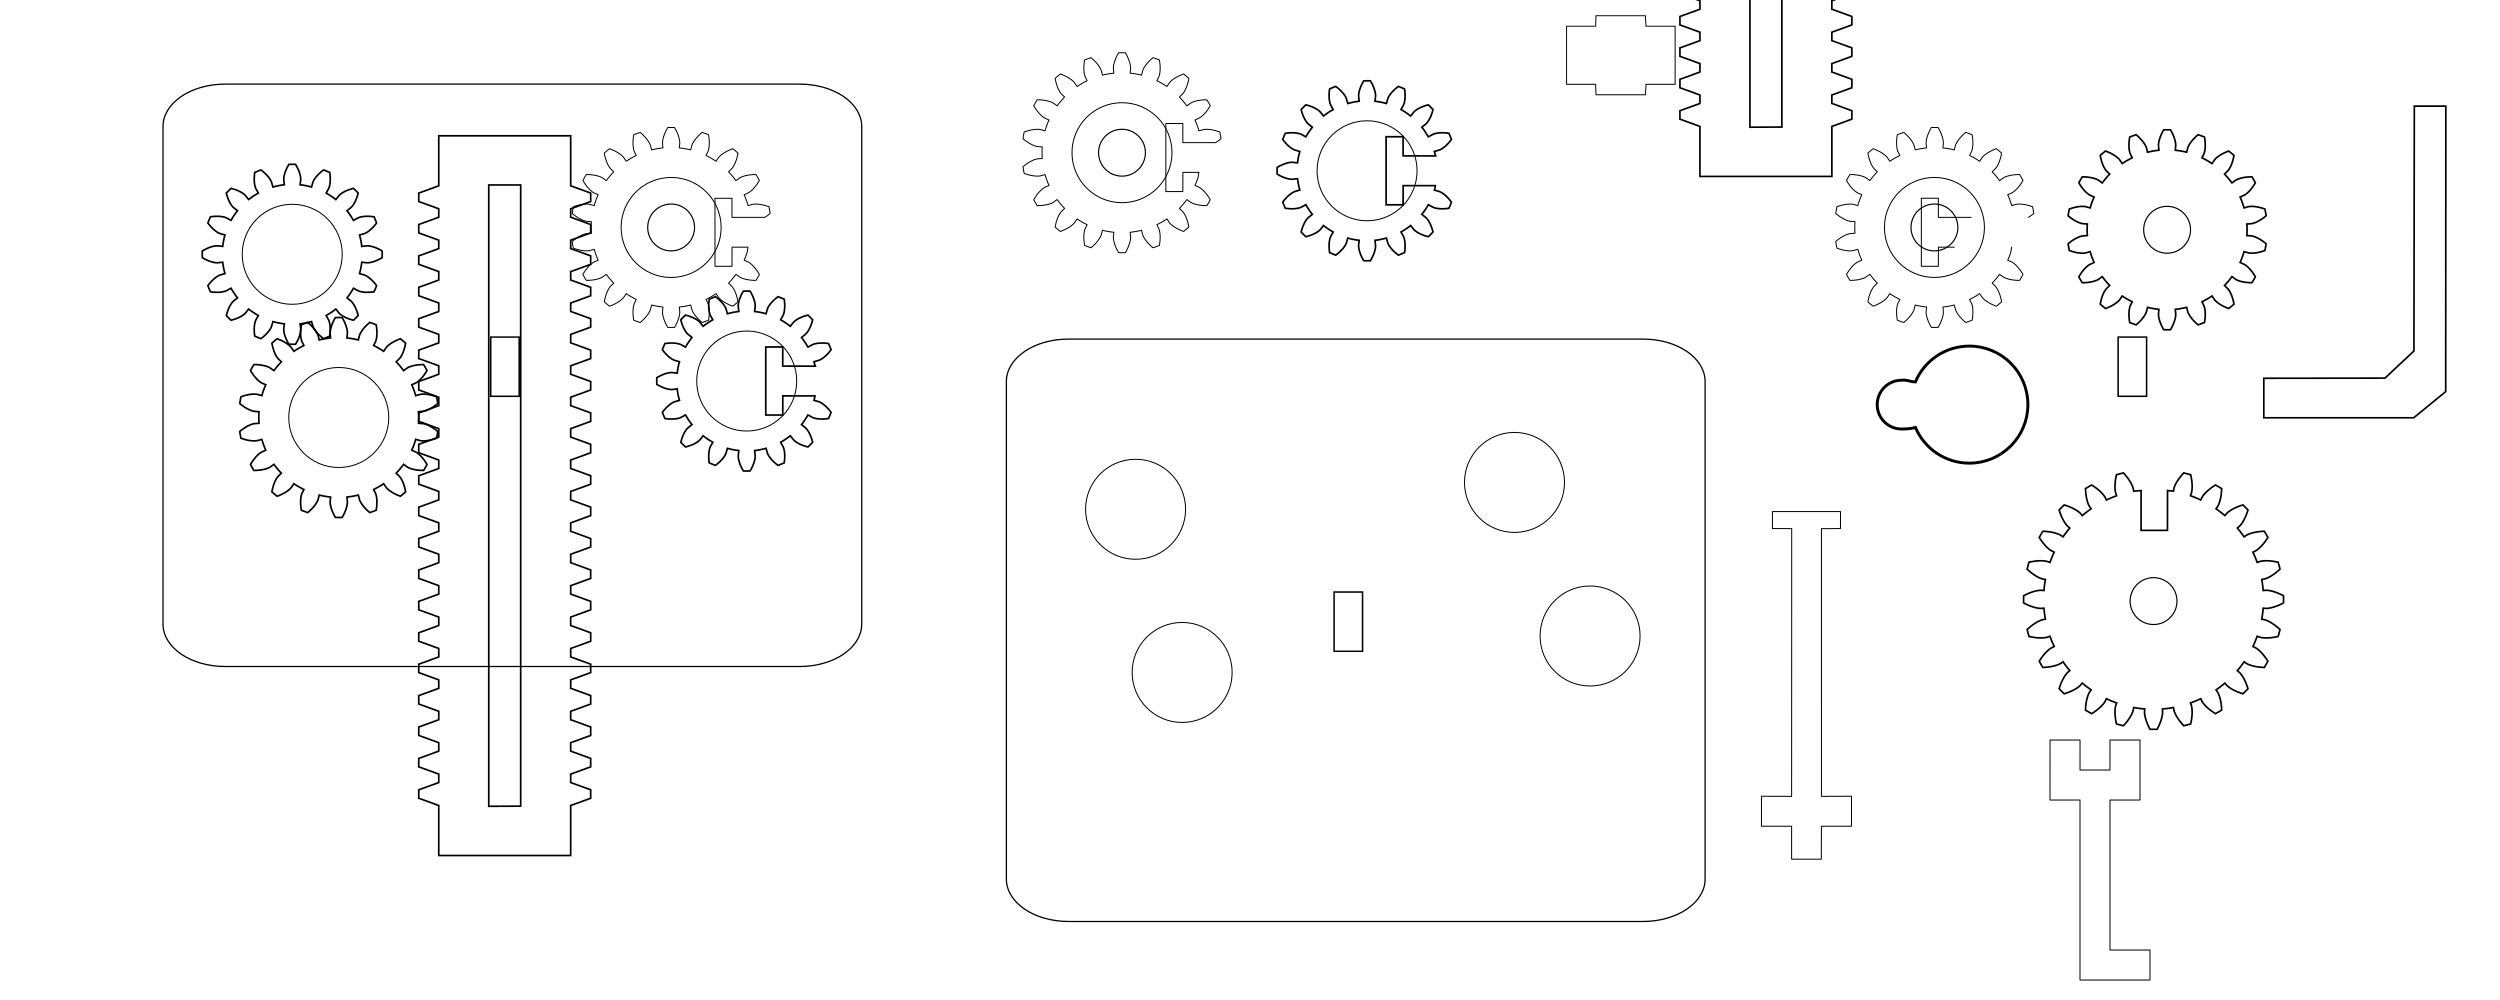 <?xml version="1.0" encoding="UTF-8" standalone="no"?>
<!-- Created with Inkscape (http://www.inkscape.org/) -->

<svg
   xmlns:dc="http://purl.org/dc/elements/1.1/"
   xmlns:cc="http://creativecommons.org/ns#"
   xmlns:rdf="http://www.w3.org/1999/02/22-rdf-syntax-ns#"
   xmlns:svg="http://www.w3.org/2000/svg"
   xmlns="http://www.w3.org/2000/svg"
   xmlns:sodipodi="http://sodipodi.sourceforge.net/DTD/sodipodi-0.dtd"
   xmlns:inkscape="http://www.inkscape.org/namespaces/inkscape"
   width="250mm"
   height="100mm"
   viewBox="0 0 885.827 354.331"
   id="svg2"
   version="1.1"
   inkscape:version="0.91 r13725"
   sodipodi:docname="Walker2.svg">
  <sodipodi:namedview
     inkscape:snap-global="true"
     id="base"
     pagecolor="#5e5e5e"
     bordercolor="#919191"
     borderopacity="1"
     inkscape:pageopacity="0"
     inkscape:pageshadow="2"
     inkscape:zoom="1.28"
     inkscape:cx="432.09486"
     inkscape:cy="204.4166"
     inkscape:document-units="mm"
     inkscape:current-layer="svg2"
     showgrid="true"
     inkscape:window-width="1366"
     inkscape:window-height="744"
     inkscape:window-x="0"
     inkscape:window-y="1"
     inkscape:window-maximized="1"
     inkscape:snap-bbox="false"
     gridtolerance="10">
    <inkscape:grid
       type="xygrid"
       id="grid4133" />
  </sodipodi:namedview>
  <defs
     id="defs4" />
  <g
     inkscape:groupmode="layer"
     id="layer2"
     inkscape:label="Layer 2"
     transform="translate(0,-354.331)">
    <g
       id="g8326"
       transform="translate(311.25,0)">
      <path
         inkscape:connector-curvature="0"
         id="circle4297"
         d="m 460.116,567.317 a 8.297,8.297 0 0 1 -8.297,8.297 8.297,8.297 0 0 1 -8.297,-8.297 8.297,8.297 0 0 1 8.297,-8.297 8.297,8.297 0 0 1 8.297,8.297 z"
         style="fill:none;fill-opacity:1;stroke:#000000;stroke-width:0.415;stroke-linecap:round;stroke-miterlimit:4;stroke-dasharray:none;stroke-opacity:1" />
      <path
         inkscape:connector-curvature="0"
         id="path4454"
         style="fill:none;stroke:#000000;stroke-width:0.599;stroke-miterlimit:4;stroke-dasharray:none"
         d="m 444.786,528.369 -0.177,-0.963 -0.161,-0.535 -0.213,-0.525 -0.248,-0.518 -0.278,-0.512 -0.303,-0.506 -0.327,-0.5 -0.35,-0.494 -0.371,-0.488 -0.391,-0.482 -0.411,-0.476 -0.429,-0.469 -0.616,0.151 -0.613,0.16 -0.611,0.168 -0.609,0.177 -0.137,0.621 -0.118,0.617 -0.098,0.613 -0.077,0.608 -0.056,0.603 -0.034,0.597 -0.01,0.59 0.016,0.582 0.044,0.573 0.078,0.561 0.128,0.544 0.329,0.922 -0.924,0.342 -0.915,0.365 -0.905,0.388 -0.895,0.411 -0.42,-0.884 -0.294,-0.475 -0.342,-0.452 -0.374,-0.436 -0.401,-0.422 -0.424,-0.41 -0.446,-0.398 -0.466,-0.387 -0.485,-0.376 -0.502,-0.364 -0.52,-0.353 -0.536,-0.342 -0.555,0.305 -0.551,0.313 -0.547,0.321 -0.542,0.328 0.028,0.636 0.046,0.627 0.064,0.617 0.083,0.608 0.102,0.597 0.122,0.585 0.143,0.572 0.166,0.558 0.191,0.542 0.221,0.522 0.264,0.492 0.556,0.806 -0.804,0.57 -0.789,0.59 -0.774,0.609 -0.758,0.629 -0.634,-0.746 -0.407,-0.383 -0.447,-0.348 -0.474,-0.325 -0.496,-0.304 -0.516,-0.286 -0.533,-0.269 -0.55,-0.253 -0.565,-0.237 -0.58,-0.222 -0.594,-0.207 -0.607,-0.192 -0.457,0.439 -0.451,0.445 -0.445,0.451 -0.439,0.457 0.192,0.607 0.207,0.594 0.222,0.58 0.237,0.565 0.253,0.55 0.269,0.533 0.286,0.516 0.304,0.496 0.325,0.474 0.348,0.447 0.383,0.407 0.746,0.634 -0.629,0.758 -0.609,0.774 -0.59,0.789 -0.57,0.804 -0.806,-0.556 -0.492,-0.264 -0.522,-0.221 -0.542,-0.191 -0.558,-0.166 -0.572,-0.143 -0.585,-0.122 -0.597,-0.102 -0.608,-0.083 -0.617,-0.064 -0.627,-0.046 -0.636,-0.028 -0.328,0.542 -0.321,0.547 -0.313,0.551 -0.305,0.555 0.342,0.536 0.353,0.52 0.364,0.502 0.376,0.485 0.387,0.466 0.398,0.446 0.41,0.424 0.422,0.401 0.436,0.374 0.452,0.342 0.475,0.294 0.884,0.42 -0.411,0.895 -0.388,0.905 -0.365,0.915 -0.342,0.924 -0.922,-0.329 -0.544,-0.128 -0.561,-0.078 -0.573,-0.044 -0.582,-0.016 -0.59,0.01 -0.597,0.034 -0.603,0.056 -0.608,0.077 -0.613,0.098 -0.617,0.118 -0.621,0.137 -0.177,0.609 -0.168,0.611 -0.16,0.613 -0.151,0.616 0.469,0.429 0.476,0.411 0.482,0.391 0.488,0.371 0.494,0.35 0.5,0.327 0.506,0.303 0.512,0.278 0.518,0.248 0.525,0.213 0.535,0.161 0.963,0.177 -0.166,0.971 -0.141,0.975 -0.116,0.978 -0.091,0.981 -0.976,-0.079 -0.558,0.017 -0.562,0.07 -0.565,0.106 -0.566,0.136 -0.567,0.162 -0.568,0.187 -0.568,0.21 -0.568,0.232 -0.567,0.253 -0.566,0.274 -0.565,0.293 -0.013,0.634 -0.004,0.634 0.004,0.634 0.013,0.634 0.565,0.293 0.566,0.274 0.567,0.253 0.568,0.232 0.568,0.21 0.568,0.187 0.567,0.162 0.566,0.136 0.565,0.106 0.562,0.07 0.558,0.017 0.976,-0.079 0.091,0.981 0.116,0.978 0.141,0.975 0.166,0.971 -0.963,0.177 -0.535,0.161 -0.525,0.213 -0.518,0.248 -0.512,0.278 -0.506,0.303 -0.5,0.327 -0.494,0.35 -0.488,0.371 -0.482,0.391 -0.476,0.411 -0.469,0.429 0.151,0.616 0.16,0.613 0.168,0.611 0.177,0.609 0.621,0.137 0.617,0.118 0.613,0.098 0.608,0.077 0.603,0.056 0.597,0.034 0.59,0.01 0.582,-0.016 0.573,-0.044 0.561,-0.078 0.544,-0.128 0.922,-0.329 0.342,0.924 0.365,0.915 0.388,0.905 0.411,0.895 -0.884,0.42 -0.475,0.294 -0.452,0.342 -0.436,0.374 -0.422,0.401 -0.41,0.424 -0.398,0.446 -0.387,0.466 -0.376,0.485 -0.364,0.502 -0.353,0.52 -0.342,0.536 0.305,0.555 0.313,0.551 0.321,0.547 0.328,0.542 0.636,-0.028 0.627,-0.046 0.617,-0.064 0.608,-0.083 0.597,-0.102 0.585,-0.122 0.572,-0.143 0.558,-0.166 0.542,-0.191 0.522,-0.221 0.492,-0.264 0.806,-0.556 0.57,0.804 0.59,0.789 0.609,0.774 0.629,0.758 -0.746,0.634 -0.383,0.407 -0.348,0.447 -0.325,0.474 -0.304,0.496 -0.286,0.516 -0.269,0.533 -0.253,0.55 -0.237,0.565 -0.222,0.58 -0.207,0.594 -0.192,0.607 0.439,0.457 0.445,0.451 0.451,0.445 0.457,0.439 0.607,-0.192 0.594,-0.207 0.58,-0.222 0.565,-0.237 0.55,-0.253 0.533,-0.269 0.516,-0.286 0.496,-0.304 0.474,-0.325 0.447,-0.348 0.407,-0.383 0.634,-0.746 0.758,0.629 0.774,0.609 c 0.526,0.393 1.051,0.788 1.593,1.159 l -0.556,0.806 -0.264,0.492 -0.221,0.522 -0.191,0.542 -0.166,0.558 -0.143,0.572 -0.122,0.585 -0.102,0.597 -0.083,0.608 -0.064,0.617 -0.046,0.627 -0.028,0.636 0.542,0.328 0.547,0.321 0.551,0.313 0.555,0.305 0.536,-0.342 0.52,-0.353 0.502,-0.364 0.485,-0.376 0.466,-0.387 0.446,-0.398 0.424,-0.41 0.401,-0.422 0.374,-0.436 0.342,-0.452 0.294,-0.475 0.42,-0.884 0.895,0.411 0.905,0.388 0.915,0.365 0.924,0.342 -0.329,0.922 -0.128,0.544 -0.078,0.561 -0.044,0.573 -0.016,0.582 0.01,0.59 0.034,0.597 0.056,0.603 0.077,0.608 0.098,0.613 0.118,0.617 0.137,0.621 0.609,0.177 0.611,0.168 0.613,0.16 0.616,0.151 0.429,-0.469 0.411,-0.476 0.391,-0.482 0.371,-0.488 0.35,-0.494 0.327,-0.5 0.303,-0.506 0.278,-0.512 0.248,-0.518 0.213,-0.525 0.161,-0.535 0.177,-0.963 0.971,0.166 0.975,0.141 0.978,0.116 0.981,0.091 -0.079,0.976 0.017,0.558 0.07,0.562 0.106,0.565 0.136,0.566 0.162,0.567 0.187,0.568 0.21,0.568 0.232,0.568 0.253,0.567 0.274,0.566 0.293,0.565 0.634,0.013 0.634,0.004 0.634,-0.004 0.634,-0.013 0.293,-0.565 0.274,-0.566 0.253,-0.567 0.232,-0.568 0.21,-0.568 0.187,-0.568 0.162,-0.567 0.136,-0.566 0.106,-0.565 0.07,-0.562 0.017,-0.558 -0.079,-0.976 0.981,-0.091 0.978,-0.116 0.975,-0.141 0.971,-0.166 0.177,0.963 0.161,0.535 0.213,0.525 0.248,0.518 0.278,0.512 0.303,0.506 0.327,0.5 0.35,0.494 0.371,0.488 0.391,0.482 0.411,0.476 0.429,0.469 0.616,-0.151 0.613,-0.16 0.611,-0.168 0.609,-0.177 0.137,-0.621 0.118,-0.617 0.098,-0.613 0.077,-0.608 0.056,-0.603 0.034,-0.597 0.01,-0.59 -0.016,-0.582 -0.044,-0.573 -0.078,-0.561 -0.128,-0.544 -0.329,-0.922 0.924,-0.342 0.915,-0.365 0.905,-0.388 0.895,-0.411 0.42,0.884 0.294,0.475 0.342,0.452 0.374,0.436 0.401,0.422 0.424,0.41 0.446,0.398 0.466,0.387 0.485,0.376 0.502,0.364 0.52,0.353 0.536,0.342 0.555,-0.305 0.551,-0.313 0.547,-0.321 0.542,-0.328 -0.028,-0.636 -0.046,-0.627 -0.064,-0.617 -0.083,-0.608 -0.102,-0.597 -0.122,-0.585 -0.143,-0.572 -0.166,-0.558 -0.191,-0.542 -0.221,-0.522 -0.264,-0.492 -0.556,-0.806 0.804,-0.57 0.789,-0.59 0.774,-0.609 0.758,-0.629 0.634,0.746 0.407,0.383 0.447,0.348 0.474,0.325 0.496,0.304 0.516,0.286 0.533,0.269 0.55,0.253 0.565,0.237 0.58,0.222 0.594,0.207 0.607,0.192 0.457,-0.439 0.451,-0.445 0.445,-0.451 0.439,-0.457 -0.192,-0.607 -0.207,-0.594 -0.222,-0.58 -0.237,-0.565 -0.253,-0.55 -0.269,-0.533 -0.286,-0.516 -0.304,-0.496 -0.325,-0.474 -0.348,-0.447 -0.383,-0.407 -0.746,-0.634 0.629,-0.758 0.609,-0.774 0.59,-0.789 0.57,-0.804 0.806,0.556 0.492,0.264 0.522,0.221 0.542,0.191 0.558,0.166 0.572,0.143 0.585,0.122 0.597,0.102 0.608,0.083 0.617,0.064 0.627,0.046 0.636,0.028 0.328,-0.542 0.321,-0.547 0.313,-0.551 0.305,-0.555 -0.342,-0.536 -0.353,-0.52 -0.364,-0.502 -0.376,-0.485 -0.387,-0.466 -0.398,-0.446 -0.41,-0.424 -0.422,-0.401 -0.436,-0.374 -0.452,-0.342 -0.475,-0.294 -0.884,-0.42 0.411,-0.895 0.388,-0.905 0.365,-0.915 0.342,-0.924 0.922,0.329 0.544,0.128 0.561,0.078 0.573,0.044 0.582,0.016 0.59,-0.01 0.597,-0.034 0.603,-0.056 0.608,-0.077 0.613,-0.098 0.617,-0.118 0.621,-0.137 0.177,-0.609 0.168,-0.611 0.16,-0.613 0.151,-0.616 -0.469,-0.429 -0.476,-0.411 -0.482,-0.391 -0.488,-0.371 -0.494,-0.35 -0.5,-0.327 -0.506,-0.303 -0.512,-0.278 -0.518,-0.248 -0.525,-0.213 -0.535,-0.161 -0.963,-0.177 0.166,-0.971 0.141,-0.975 0.116,-0.978 0.091,-0.981 0.976,0.079 0.558,-0.017 0.562,-0.07 0.565,-0.106 0.566,-0.136 0.567,-0.162 0.568,-0.187 0.568,-0.21 0.568,-0.232 0.567,-0.253 0.566,-0.274 0.565,-0.293 0.013,-0.634 0.004,-0.634 -0.004,-0.634 -0.013,-0.634 -0.565,-0.293 -0.566,-0.274 -0.567,-0.253 -0.568,-0.232 -0.568,-0.21 -0.568,-0.187 -0.567,-0.162 -0.566,-0.136 -0.565,-0.106 -0.562,-0.07 -0.558,-0.017 -0.976,0.079 -0.091,-0.981 -0.116,-0.978 -0.141,-0.975 -0.166,-0.971 0.963,-0.177 0.535,-0.161 0.525,-0.213 0.518,-0.248 0.512,-0.278 0.506,-0.303 0.5,-0.327 0.494,-0.35 0.488,-0.371 0.482,-0.391 0.476,-0.411 0.469,-0.429 -0.151,-0.616 -0.16,-0.613 -0.168,-0.611 -0.177,-0.609 -0.621,-0.137 -0.617,-0.118 -0.613,-0.098 -0.608,-0.077 -0.603,-0.056 -0.597,-0.034 -0.59,-0.01 -0.582,0.016 -0.573,0.044 -0.561,0.078 -0.544,0.128 -0.922,0.329 -0.342,-0.924 -0.365,-0.915 -0.388,-0.905 -0.411,-0.895 0.884,-0.42 0.475,-0.294 0.452,-0.342 0.436,-0.374 0.422,-0.401 0.41,-0.424 0.398,-0.446 0.387,-0.466 0.376,-0.485 0.364,-0.502 0.353,-0.52 0.342,-0.536 -0.305,-0.555 -0.313,-0.551 -0.321,-0.547 -0.328,-0.542 -0.636,0.028 -0.627,0.046 -0.617,0.064 -0.608,0.083 -0.597,0.102 -0.585,0.122 -0.572,0.143 -0.558,0.166 -0.542,0.191 -0.522,0.221 -0.492,0.264 -0.806,0.556 -0.57,-0.804 -0.59,-0.789 -0.609,-0.774 -0.629,-0.758 0.746,-0.634 0.383,-0.407 0.348,-0.447 0.325,-0.474 0.304,-0.496 0.286,-0.516 0.269,-0.533 0.253,-0.55 0.237,-0.565 0.222,-0.58 0.207,-0.594 0.192,-0.607 -0.439,-0.457 -0.445,-0.451 -0.451,-0.445 -0.457,-0.439 -0.607,0.192 -0.594,0.207 -0.58,0.222 -0.565,0.237 -0.55,0.253 -0.533,0.269 -0.516,0.286 -0.496,0.304 -0.474,0.325 -0.447,0.348 -0.407,0.383 -0.634,0.746 -0.758,-0.629 -0.774,-0.609 -0.789,-0.59 -0.804,-0.57 0.556,-0.806 0.264,-0.492 0.221,-0.522 0.191,-0.542 0.166,-0.558 0.143,-0.572 0.122,-0.585 0.102,-0.597 0.083,-0.608 0.064,-0.617 0.046,-0.627 0.028,-0.636 -0.542,-0.328 -0.547,-0.321 -0.551,-0.313 -0.555,-0.305 -0.536,0.342 -0.52,0.353 -0.502,0.364 -0.485,0.376 -0.466,0.387 -0.446,0.398 -0.424,0.41 -0.401,0.422 -0.374,0.436 -0.342,0.452 -0.294,0.475 -0.42,0.884 -0.895,-0.411 -0.905,-0.388 -0.915,-0.365 -0.924,-0.342 0.329,-0.922 0.128,-0.544 0.078,-0.561 0.044,-0.573 0.016,-0.582 -0.01,-0.59 -0.034,-0.597 -0.056,-0.603 -0.077,-0.608 -0.098,-0.613 -0.118,-0.617 -0.137,-0.621 -0.609,-0.177 -0.611,-0.168 -0.613,-0.16 -0.616,-0.151 -0.429,0.469 -0.411,0.476 -0.391,0.482 -0.371,0.488 -0.35,0.494 -0.327,0.5 -0.303,0.506 -0.278,0.512 -0.248,0.518 -0.213,0.525 -0.161,0.535 -0.177,0.963 -2.091,-0.224 -0.019,14.108 -9.346,0 0.006,-14.108 z"
         sodipodi:nodetypes="ccccccccccccccccccccccccccccccccccccccccccccccccccccccccccccccccccccccccccccccccccccccccccccccccccccccccccccccccccccccccccccccccccccccccccccccccccccccccccccccccccccccccccccccccccccccccccccccccccccccccccccccccccccccccccccccccccccccccccccccccccccccccccccccccccccccccccccccccccccccccccccccccccccccccccccccccccccccccccccccccccccccccccccccccccccccccccccccccccccccccccccccccccccccccccccccccccccccccccccccccccccccccccccccccccccccccccccccccccccccccccccccccccccccccccccccccccccccccccccccccccccccccccccccccccccccccccccccccccccccccccccccccccccccccccccccccccccccccccccccccccccccccccccccccccccccccccccccccccccccccccccccccccccccccccccccccccccccccccccccccccccccccccccccccccccccccccccccccccccccccccccccccccccccccccccccccccccccccccccccccccccccccccccccccc" />
    </g>
  </g>
  <path
     style="fill:none;fill-opacity:1;stroke:#000000;stroke-width:0.599;stroke-linecap:round;stroke-miterlimit:4;stroke-dasharray:none;stroke-opacity:1"
     d="m 855.26,148.026 -53.118,0 0,-13.992 42.916,-0.057 10.274,-9.604 0.138,-86.767 11.166,0 -0.045,101.146 z"
     id="path4277-8"
     inkscape:connector-curvature="0"
     sodipodi:nodetypes="ccccccccc" />
  <path
     style="fill:none;fill-opacity:1;stroke:#000000;stroke-width:0.346;stroke-linecap:round;stroke-miterlimit:4;stroke-dasharray:none;stroke-opacity:1"
     d="m 565.506,5.575 17.5,0 0.241,3.712 10.301,0 0,20.576 -10.301,0 -0.241,3.712 -17.5,0 -0.119,-3.712 -10.301,0 0,-20.576 10.301,0 z"
     id="path4331-9"
     inkscape:connector-curvature="0"
     sodipodi:nodetypes="ccccccccccccc" />
  <path
     sodipodi:nodetypes="cccsccssc"
     inkscape:connector-curvature="0"
     id="circle4389-8"
     d="m 697.801,164.111 c -8.578,0 -15.94,-5.208 -19.097,-12.634 -1.767,0.473 -3.473,0.521 -4.913,0.535 -4.773,0 -8.642,-3.869 -8.642,-8.642 0,-4.773 3.869,-8.642 8.642,-8.642 1.795,-0.284 3.146,0.604 4.884,0.604 3.14,-7.463 10.521,-12.703 19.126,-12.703 11.455,0 20.741,9.286 20.741,20.741 0,11.455 -9.286,20.741 -20.741,20.741"
     style="fill:none;fill-opacity:1;stroke:#000000;stroke-width:1.037;stroke-linecap:round;stroke-miterlimit:4;stroke-dasharray:none;stroke-opacity:1" />
  <g
     transform="matrix(0,1,-1,0,205.754,159.857)"
     inkscape:label="RackGear20"
     id="g8112">
    <path
       sodipodi:nodetypes="cccccccccccccccccccccccccccccccccccccccccccccccccccccccccccccccccccccccccccccccccccccccccccccccccccccccccccccccccccccccccccccccccccccccccccccccccccccccccccccccccccccccccccc"
       inkscape:connector-curvature="0"
       d="m 125.838,32.572 -220.16,0 0,-11.312 220.112,0 z M 143.279,3.543 l -17.717,0 -2.579,-7.087 -2.986,0 -2.579,7.087 -2.986,0 -2.579,-7.087 -2.986,0 -2.579,7.087 -2.986,0 -2.579,-7.087 -2.987,0 -2.579,7.087 -2.986,0 -2.579,-7.087 -2.986,0 -2.579,7.087 -2.986,0 -2.579,-7.087 -2.986,0 -2.579,7.087 -2.986,0 -2.579,-7.087 -2.986,0 -2.579,7.087 -2.986,0 -2.579,-7.087 -2.986,0 -2.579,7.087 -2.986,0 -2.579,-7.087 -2.986,0 -2.579,7.087 -2.986,0 -2.579,-7.087 -2.986,0 -2.579,7.087 -2.986,0 -2.579,-7.087 -2.986,0 -2.579,7.087 -2.986,0 -2.579,-7.087 -2.986,0 -2.579,7.087 -2.986,0 -2.579,-7.087 -2.987,0 -2.579,7.087 -2.986,0 -2.579,-7.087 -2.986,0 -2.579,7.087 -2.986,0 -2.579,-7.087 -2.986,0 -2.579,7.087 -2.986,0 -2.579,-7.087 -2.986,0 -2.579,7.087 -2.986,0 -2.579,-7.087 -2.986,0 -2.579,7.087 -2.986,0 -2.579,-7.087 -2.986,0 -2.579,7.087 -2.986,0 -2.579,-7.087 -2.986,0 -2.579,7.087 -2.986,0 -2.579,-7.087 -2.986,0 -2.579,7.087 -2.986,0 -2.579,-7.087 -2.986,0 -2.579,7.087 -17.716,0 0,23.373 0,23.373 17.716,0 2.579,7.087 2.986,0 2.579,-7.087 2.986,0 2.579,7.087 2.986,0 2.579,-7.087 2.986,0 2.579,7.087 2.986,0 2.579,-7.087 2.986,0 2.579,7.087 2.986,0 2.579,-7.087 2.986,0 2.579,7.087 2.986,0 2.579,-7.087 2.986,0 2.579,7.087 2.986,0 2.579,-7.087 2.986,0 2.579,7.087 2.986,0 2.579,-7.087 2.986,0 2.579,7.087 2.986,0 2.579,-7.087 2.986,0 2.579,7.087 2.987,0 2.579,-7.087 2.986,0 2.579,7.087 2.986,0 2.579,-7.087 2.986,0 2.579,7.087 2.986,0 2.579,-7.087 2.986,0 2.579,7.087 2.986,0 2.579,-7.087 2.986,0 2.579,7.087 2.986,0 2.579,-7.087 2.986,0 2.579,7.087 2.986,0 2.579,-7.087 2.986,0 2.579,7.087 2.986,0 2.579,-7.087 2.986,0 2.579,7.087 2.986,0 2.579,-7.087 2.986,0 2.579,7.087 2.986,0 2.579,-7.087 2.986,0 2.579,7.087 2.987,0 2.579,-7.087 2.986,0 2.579,7.087 2.986,0 2.579,-7.087 2.986,0 2.579,7.087 2.986,0 2.579,-7.087 17.717,0 0,-23.373 z"
       style="fill:none;stroke:#000000;stroke-width:0.6"
       id="path8114" />
  </g>
  <g
     id="g8240"
     transform="translate(530.228,0.543)">
    <path
       transform="translate(0,-354.331)"
       inkscape:connector-curvature="0"
       id="path8242"
       d="m 245.941,435.202 a 8.297,8.297 0 0 1 -8.297,8.297 8.297,8.297 0 0 1 -8.297,-8.297 8.297,8.297 0 0 1 8.297,-8.297 8.297,8.297 0 0 1 8.297,8.297 z"
       style="fill:none;fill-opacity:1;stroke:#000000;stroke-width:0.415;stroke-linecap:round;stroke-miterlimit:4;stroke-dasharray:none;stroke-opacity:1" />
    <path
       inkscape:connector-curvature="0"
       d="m 240.7,110.682 -0.01,0.5 -0.062,0.505 -0.097,0.508 -0.127,0.51 -0.153,0.511 -0.178,0.512 -0.201,0.512 -0.224,0.512 -0.245,0.511 -0.266,0.51 -0.286,0.508 -0.604,0.015 -0.604,0.005 -0.604,-0.005 -0.604,-0.015 -0.286,-0.508 -0.266,-0.51 -0.245,-0.511 -0.224,-0.512 -0.201,-0.512 -0.178,-0.512 -0.153,-0.511 -0.127,-0.51 -0.097,-0.508 -0.062,-0.505 -0.01,-0.5 0.165,-1.612 -1.018,-0.123 -1.013,-0.16 -1.007,-0.196 -0.999,-0.233 -0.396,1.571 -0.18,0.467 -0.231,0.454 -0.265,0.445 -0.293,0.436 -0.319,0.428 -0.343,0.42 -0.364,0.413 -0.385,0.405 -0.405,0.397 -0.424,0.388 -0.443,0.38 -0.573,-0.192 -0.569,-0.202 -0.566,-0.211 -0.562,-0.221 -0.095,-0.576 -0.076,-0.57 -0.056,-0.564 -0.035,-0.558 -0.014,-0.55 0.008,-0.542 0.031,-0.533 0.056,-0.523 0.083,-0.511 0.115,-0.496 0.162,-0.474 0.707,-1.458 -0.915,-0.464 -0.897,-0.497 -0.879,-0.529 -0.859,-0.56 -0.909,1.341 -0.329,0.377 -0.372,0.348 -0.401,0.327 -0.425,0.309 -0.446,0.293 -0.466,0.278 -0.483,0.263 -0.5,0.248 -0.516,0.234 -0.532,0.22 -0.546,0.205 -0.472,-0.376 -0.466,-0.384 -0.459,-0.392 -0.453,-0.4 0.107,-0.574 0.124,-0.562 0.141,-0.549 0.158,-0.536 0.175,-0.522 0.193,-0.507 0.211,-0.49 0.231,-0.472 0.253,-0.452 0.278,-0.427 0.314,-0.39 1.163,-1.128 -0.701,-0.749 -0.673,-0.773 -0.645,-0.797 -0.616,-0.82 -1.313,0.949 -0.438,0.242 -0.469,0.199 -0.489,0.17 -0.505,0.145 -0.52,0.123 -0.532,0.102 -0.544,0.082 -0.555,0.062 -0.565,0.043 -0.575,0.025 -0.583,0.006 -0.315,-0.515 -0.306,-0.52 -0.297,-0.525 -0.288,-0.53 0.297,-0.502 0.309,-0.485 0.32,-0.468 0.332,-0.45 0.343,-0.43 0.355,-0.41 0.366,-0.389 0.379,-0.365 0.392,-0.338 0.407,-0.306 0.428,-0.259 1.478,-0.663 -0.403,-0.943 -0.368,-0.957 -0.333,-0.97 -0.298,-0.981 -1.558,0.443 -0.495,0.077 -0.508,0.027 -0.517,-0.007 -0.524,-0.036 -0.53,-0.062 -0.535,-0.086 -0.539,-0.109 -0.543,-0.131 -0.546,-0.153 -0.548,-0.173 -0.55,-0.194 -0.12,-0.592 -0.11,-0.594 -0.1,-0.596 -0.09,-0.597 0.451,-0.37 0.456,-0.351 0.461,-0.33 0.466,-0.309 0.47,-0.287 0.473,-0.264 0.477,-0.24 0.48,-0.213 0.484,-0.184 0.487,-0.148 0.491,-0.097 1.616,-0.117 -0.056,-1.024 -0.019,-1.025 0.019,-1.025 0.056,-1.024 -1.616,-0.117 -0.491,-0.097 -0.487,-0.148 -0.484,-0.184 -0.48,-0.213 -0.477,-0.24 -0.473,-0.264 -0.47,-0.287 -0.466,-0.309 -0.461,-0.33 -0.456,-0.351 -0.451,-0.37 0.09,-0.597 0.1,-0.596 0.11,-0.594 0.12,-0.592 0.55,-0.194 0.548,-0.173 0.546,-0.153 0.543,-0.131 0.539,-0.109 0.535,-0.086 0.53,-0.062 0.524,-0.036 0.517,-0.007 0.508,0.027 0.495,0.077 1.558,0.443 0.298,-0.981 0.333,-0.97 0.368,-0.957 0.403,-0.943 -1.478,-0.663 -0.428,-0.259 -0.407,-0.306 -0.392,-0.338 -0.379,-0.365 -0.366,-0.389 -0.355,-0.41 -0.343,-0.43 -0.332,-0.45 -0.32,-0.468 -0.309,-0.485 -0.297,-0.502 0.288,-0.53 0.297,-0.525 0.306,-0.52 0.315,-0.515 0.583,0.006 0.575,0.025 0.565,0.043 0.555,0.062 0.544,0.082 0.532,0.102 0.52,0.123 0.505,0.145 0.489,0.17 0.469,0.199 0.438,0.242 1.313,0.949 0.616,-0.82 0.645,-0.797 0.673,-0.773 0.701,-0.749 -1.163,-1.128 -0.314,-0.39 -0.278,-0.427 -0.253,-0.452 -0.231,-0.472 -0.211,-0.49 -0.193,-0.507 -0.175,-0.522 -0.158,-0.536 -0.141,-0.549 -0.124,-0.562 -0.107,-0.574 0.453,-0.4 0.459,-0.392 0.466,-0.384 0.472,-0.376 0.546,0.205 0.532,0.22 0.516,0.234 0.5,0.248 0.483,0.263 0.466,0.278 0.446,0.293 0.425,0.309 0.401,0.327 0.372,0.348 0.329,0.377 0.909,1.341 0.859,-0.56 0.879,-0.529 0.897,-0.497 0.915,-0.464 -0.707,-1.458 -0.162,-0.474 -0.115,-0.496 -0.083,-0.511 -0.056,-0.523 -0.031,-0.533 -0.008,-0.542 0.014,-0.55 0.035,-0.558 0.056,-0.564 0.076,-0.57 0.095,-0.576 0.562,-0.221 0.566,-0.211 0.569,-0.202 0.573,-0.192 0.443,0.38 0.424,0.388 0.405,0.397 0.385,0.405 0.364,0.413 0.343,0.42 0.319,0.428 0.293,0.436 0.265,0.445 0.231,0.454 0.18,0.467 0.396,1.571 0.999,-0.233 1.007,-0.196 1.013,-0.16 1.018,-0.123 -0.165,-1.612 0.01,-0.5 0.062,-0.505 0.097,-0.508 0.127,-0.51 0.153,-0.511 0.178,-0.512 0.201,-0.512 0.224,-0.512 0.245,-0.511 0.266,-0.51 0.286,-0.508 0.604,-0.015 0.604,-0.005 0.604,0.005 0.604,0.015 0.286,0.508 0.266,0.51 0.245,0.511 0.224,0.512 0.201,0.512 0.178,0.512 0.153,0.511 0.127,0.51 0.097,0.508 0.062,0.505 0.01,0.5 -0.165,1.612 1.018,0.123 1.013,0.16 1.007,0.196 0.999,0.233 0.396,-1.571 0.18,-0.467 0.231,-0.454 0.265,-0.445 0.293,-0.436 0.319,-0.428 0.343,-0.42 0.364,-0.413 0.385,-0.405 0.405,-0.397 0.424,-0.388 0.443,-0.38 0.573,0.192 0.569,0.202 0.566,0.211 0.562,0.221 0.095,0.576 0.076,0.57 0.056,0.564 0.035,0.558 0.014,0.55 -0.008,0.542 -0.031,0.533 -0.056,0.523 -0.083,0.511 -0.115,0.496 -0.162,0.474 -0.707,1.458 0.915,0.464 0.897,0.497 0.879,0.529 0.859,0.56 0.909,-1.341 0.329,-0.377 0.372,-0.348 0.401,-0.327 0.425,-0.309 0.446,-0.293 0.466,-0.278 0.483,-0.263 0.5,-0.248 0.516,-0.234 0.532,-0.22 0.546,-0.205 0.472,0.376 0.466,0.384 0.459,0.392 0.453,0.4 -0.107,0.574 -0.124,0.562 -0.141,0.549 -0.158,0.536 -0.175,0.522 -0.193,0.507 -0.211,0.49 -0.231,0.472 -0.253,0.452 -0.278,0.427 -0.314,0.39 -1.163,1.128 0.701,0.749 0.673,0.773 0.645,0.797 0.616,0.82 1.313,-0.949 0.438,-0.242 0.469,-0.199 0.489,-0.17 0.505,-0.145 0.52,-0.123 0.532,-0.102 0.544,-0.082 0.555,-0.062 0.565,-0.043 0.575,-0.025 0.583,-0.006 0.315,0.515 0.306,0.52 0.297,0.525 0.288,0.53 -0.297,0.502 -0.309,0.485 -0.32,0.468 -0.332,0.45 -0.343,0.43 -0.355,0.41 -0.366,0.389 -0.379,0.365 -0.392,0.338 -0.407,0.306 -0.428,0.259 -1.478,0.663 0.403,0.943 0.368,0.957 0.333,0.97 0.298,0.981 1.558,-0.443 0.495,-0.077 0.508,-0.027 0.517,0.007 0.524,0.036 0.53,0.062 0.535,0.086 0.539,0.109 0.543,0.131 0.546,0.153 0.548,0.173 0.55,0.194 0.12,0.592 0.11,0.594 0.1,0.596 0.09,0.597 -0.451,0.37 -0.456,0.351 -0.461,0.33 -0.466,0.309 -0.47,0.287 -0.473,0.264 -0.477,0.24 -0.48,0.213 -0.484,0.184 -0.487,0.148 -0.491,0.097 -1.616,0.117 0.056,1.024 0.019,1.025 -0.019,1.025 -0.056,1.024 1.616,0.117 0.491,0.097 0.487,0.148 0.484,0.184 0.48,0.213 0.477,0.24 0.473,0.264 0.47,0.287 0.466,0.309 0.461,0.33 0.456,0.351 0.451,0.37 -0.09,0.597 -0.1,0.596 -0.11,0.594 -0.12,0.592 -0.55,0.194 -0.548,0.173 -0.546,0.153 -0.543,0.131 -0.539,0.109 -0.535,0.086 -0.53,0.062 -0.524,0.036 -0.517,0.007 -0.508,-0.027 -0.495,-0.077 -1.558,-0.443 -0.298,0.981 -0.333,0.97 -0.368,0.957 -0.403,0.943 1.478,0.663 0.428,0.259 0.407,0.306 0.392,0.338 0.379,0.365 0.366,0.389 0.355,0.41 0.343,0.43 0.332,0.45 0.32,0.468 0.309,0.485 0.297,0.502 -0.288,0.53 -0.297,0.525 -0.306,0.52 -0.315,0.515 -0.583,-0.006 -0.575,-0.025 -0.565,-0.043 -0.555,-0.062 -0.544,-0.082 -0.532,-0.102 -0.52,-0.123 -0.505,-0.145 -0.489,-0.17 -0.469,-0.199 -0.438,-0.242 -1.313,-0.949 -0.616,0.82 -0.645,0.797 -0.673,0.773 -0.701,0.749 1.163,1.128 0.314,0.39 0.278,0.427 0.253,0.452 0.231,0.472 0.211,0.49 0.193,0.507 0.175,0.522 0.158,0.536 0.141,0.549 0.124,0.562 0.107,0.574 -0.453,0.4 -0.459,0.392 -0.466,0.384 -0.472,0.376 -0.546,-0.205 -0.532,-0.22 -0.516,-0.234 -0.5,-0.248 -0.483,-0.263 -0.466,-0.278 -0.446,-0.293 -0.425,-0.309 -0.401,-0.327 -0.372,-0.348 -0.329,-0.377 -0.909,-1.341 -0.859,0.56 -0.879,0.529 -0.897,0.497 -0.915,0.464 0.707,1.458 0.162,0.474 0.115,0.496 0.083,0.511 0.056,0.523 0.031,0.533 0.008,0.542 -0.014,0.55 -0.035,0.558 -0.056,0.564 -0.076,0.57 -0.095,0.576 -0.562,0.221 -0.566,0.211 -0.569,0.202 -0.573,0.192 -0.443,-0.38 -0.424,-0.388 -0.405,-0.397 -0.385,-0.405 -0.364,-0.413 -0.343,-0.42 -0.319,-0.428 -0.293,-0.436 -0.265,-0.445 -0.231,-0.454 -0.18,-0.467 -0.396,-1.571 -0.999,0.233 -1.007,0.196 -1.013,0.16 -1.018,0.123 z"
       style="fill:none;stroke:#000000;stroke-width:0.6"
       id="path8244"
       sodipodi:nodetypes="ccccccccccccccccccccccccccccccccccccccccccccccccccccccccccccccccccccccccccccccccccccccccccccccccccccccccccccccccccccccccccccccccccccccccccccccccccccccccccccccccccccccccccccccccccccccccccccccccccccccccccccccccccccccccccccccccccccccccccccccccccccccccccccccccccccccccccccccccccccccccccccccccccccccccccccccccccccccccccccccccccccccccccccccccccccccccccccccccccccccccccccccccccccccccccccccccccccccccccccccccccccccccccccccccccccccccccccccccccccccccccccccccccccccccccccccccccccccccccccccccccccccccccccccccccccccccccccccccccccccccccccccccccccccccccccccccccccccccccccccccccccccccccccccccc" />
  </g>
  <g
     id="g8256"
     transform="matrix(0,1,-1,0,722.669,-71.914)"
     style="stroke:#000000;stroke-width:0.354;stroke-miterlimit:4;stroke-dasharray:none;stroke-opacity:1">
    <path
       style="opacity:1;fill:none;fill-opacity:1;stroke:#000000;stroke-width:0.354;stroke-linecap:round;stroke-linejoin:round;stroke-miterlimit:4;stroke-dasharray:none;stroke-opacity:1"
       d="m 259.217,87.809 -0.014,6.828 -6.02,0 0,-24.11 6.02,0 0.026,6.75 94.859,-0.004 -0.042,-10.636 10.63,0 -0.005,10.656 11.678,0.025 0,10.528 -11.678,-0.002 0.005,10.683 -10.63,0 0.042,-10.685 z"
       id="path8258"
       inkscape:connector-curvature="0"
       sodipodi:nodetypes="ccccccccccccccccc" />
  </g>
  <g
     id="g8348">
    <path
       sodipodi:nodetypes="sssssssss"
       style="fill:none;fill-opacity:1;stroke:#000000;stroke-width:0.455;stroke-linecap:round;stroke-miterlimit:4;stroke-dasharray:none;stroke-opacity:1"
       d="m 305.336,44.844 0,176.285 c 0,8.33 -9.815,15.036 -22.007,15.036 l -203.563,0 c -12.192,0 -22.007,-6.706 -22.007,-15.036 l 0,-176.285 c 0,-8.33 9.815,-15.036 22.007,-15.036 l 203.563,0 c 12.192,0 22.007,6.706 22.007,15.036 z"
       id="rect4214-8"
       inkscape:connector-curvature="0" />
    <path
       inkscape:connector-curvature="0"
       id="path21757-0"
       d="m 173.878,119.433 10.088,0 0,20.988 -10.088,0 z"
       style="fill:none;fill-opacity:1;stroke:#000000;stroke-width:0.542;stroke-linecap:round;stroke-miterlimit:4;stroke-dasharray:none;stroke-opacity:1" />
    <g
       id="g8141"
       transform="matrix(-1,0,0,1,408.304,-303.479)">
      <path
         sodipodi:nodetypes="ccccccccccccccccccccccccccccccccccccccccccccccccccccccccccccccccccccccccccccccccccccccccccccccccccccccccccccccccccccccccccccccccccccccccccccccccccccccccccccccccccccccccccccccccccccccccccccccccccccccccccccccccccccccccccccccccccccccccccccccccccccccccccccccccccccccccccccccccccccccccccccccccccccccccccccccccccccccccccccccccccccccccccccccccccccccccccccccccccccccccccccccccccccccccccccccccccccccccccccccccccccccccccccccccccccccccccccccccccccccccccccccccccccccccccccccccccccccccccccccccccccccccccccccccccccccccccccccccccccccccccccccccccccccccccccccccccccccccccccccccccccccccccccccccc"
         id="path8143"
         style="fill:none;stroke:#000000;stroke-width:0.6"
         d="m 291.328,481.218 -0.01,0.5 -0.062,0.505 -0.097,0.508 -0.127,0.51 -0.153,0.511 -0.178,0.512 -0.201,0.512 -0.224,0.512 -0.245,0.511 -0.266,0.51 -0.286,0.508 -0.604,0.015 -0.604,0.005 -0.604,-0.005 -0.604,-0.015 -0.286,-0.508 -0.266,-0.51 -0.245,-0.511 -0.224,-0.512 -0.201,-0.512 -0.178,-0.512 -0.153,-0.511 -0.127,-0.51 -0.097,-0.508 -0.062,-0.505 -0.01,-0.5 0.165,-1.612 -1.018,-0.123 -1.013,-0.16 -1.007,-0.196 -0.999,-0.233 -0.396,1.571 -0.18,0.467 -0.231,0.454 -0.265,0.445 -0.293,0.436 -0.319,0.428 -0.343,0.42 -0.364,0.413 -0.385,0.405 -0.405,0.397 -0.424,0.388 -0.443,0.38 -0.573,-0.192 -0.569,-0.202 -0.566,-0.211 -0.562,-0.221 -0.095,-0.576 -0.076,-0.57 -0.056,-0.564 -0.035,-0.558 -0.014,-0.55 0.008,-0.542 0.031,-0.533 0.056,-0.523 0.083,-0.511 0.115,-0.496 0.162,-0.474 0.707,-1.458 -0.915,-0.464 -0.897,-0.497 -0.879,-0.529 -0.859,-0.56 -0.909,1.341 -0.329,0.377 -0.372,0.348 -0.401,0.327 -0.425,0.309 -0.446,0.293 -0.466,0.278 -0.483,0.263 -0.5,0.248 -0.516,0.234 -0.532,0.22 -0.546,0.205 -0.472,-0.376 -0.466,-0.384 -0.459,-0.392 -0.453,-0.4 0.107,-0.574 0.124,-0.562 0.141,-0.549 0.158,-0.536 0.175,-0.522 0.193,-0.507 0.211,-0.49 0.231,-0.472 0.253,-0.452 0.278,-0.427 0.314,-0.39 1.163,-1.128 -0.701,-0.749 -0.673,-0.773 -0.645,-0.797 -0.616,-0.82 -1.313,0.949 -0.438,0.242 -0.469,0.199 -0.489,0.17 -0.505,0.145 -0.52,0.123 -0.532,0.102 -0.544,0.082 -0.555,0.062 -0.565,0.043 -0.575,0.025 -0.583,0.006 -0.315,-0.515 -0.306,-0.52 -0.297,-0.525 -0.288,-0.53 0.297,-0.502 0.309,-0.485 0.32,-0.468 0.332,-0.45 0.343,-0.43 0.355,-0.41 0.366,-0.389 0.379,-0.365 0.392,-0.338 0.407,-0.306 0.428,-0.259 1.478,-0.663 -0.403,-0.943 -0.368,-0.957 -0.333,-0.97 -0.298,-0.981 -1.558,0.443 -0.495,0.077 -0.508,0.027 -0.517,-0.007 -0.524,-0.036 -0.53,-0.062 -0.535,-0.086 -0.539,-0.109 -0.543,-0.131 -0.546,-0.153 -0.548,-0.173 -0.55,-0.194 -0.12,-0.592 -0.11,-0.594 -0.1,-0.596 -0.09,-0.597 0.451,-0.37 0.456,-0.351 0.461,-0.33 0.466,-0.309 0.47,-0.287 0.473,-0.264 0.477,-0.24 0.48,-0.213 0.484,-0.184 0.487,-0.148 0.491,-0.097 1.616,-0.117 -0.056,-1.024 -0.019,-1.025 0.019,-1.025 0.056,-1.024 -1.616,-0.117 -0.491,-0.097 -0.487,-0.148 -0.484,-0.184 -0.48,-0.213 -0.477,-0.24 -0.473,-0.264 -0.47,-0.287 -0.466,-0.309 -0.461,-0.33 -0.456,-0.351 -0.451,-0.37 0.09,-0.597 0.1,-0.596 0.11,-0.594 0.12,-0.592 0.55,-0.194 0.548,-0.173 0.546,-0.153 0.543,-0.131 0.539,-0.109 0.535,-0.086 0.53,-0.062 0.524,-0.036 0.517,-0.007 0.508,0.027 0.495,0.077 1.558,0.443 0.298,-0.981 0.333,-0.97 0.368,-0.957 0.403,-0.943 -1.478,-0.663 -0.428,-0.259 -0.407,-0.306 -0.392,-0.338 -0.379,-0.365 -0.366,-0.389 -0.355,-0.41 -0.343,-0.43 -0.332,-0.45 -0.32,-0.468 -0.309,-0.485 -0.297,-0.502 0.288,-0.53 0.297,-0.525 0.306,-0.52 0.315,-0.515 0.583,0.006 0.575,0.025 0.565,0.043 0.555,0.062 0.544,0.082 0.532,0.102 0.52,0.123 0.505,0.145 0.489,0.17 0.469,0.199 0.438,0.242 1.313,0.949 0.616,-0.82 0.645,-0.797 0.673,-0.773 0.701,-0.749 -1.163,-1.128 -0.314,-0.39 -0.278,-0.427 -0.253,-0.452 -0.231,-0.472 -0.211,-0.49 -0.193,-0.507 -0.175,-0.522 -0.158,-0.536 -0.141,-0.549 -0.124,-0.562 -0.107,-0.574 0.453,-0.4 0.459,-0.392 0.466,-0.384 0.472,-0.376 0.546,0.205 0.532,0.22 0.516,0.234 0.5,0.248 0.483,0.263 0.466,0.278 0.446,0.293 0.425,0.309 0.401,0.327 0.372,0.348 0.329,0.377 0.909,1.341 0.859,-0.56 0.879,-0.529 0.897,-0.497 0.915,-0.464 -0.707,-1.458 -0.162,-0.474 -0.115,-0.496 -0.083,-0.511 -0.056,-0.523 -0.031,-0.533 -0.008,-0.542 0.014,-0.55 0.035,-0.558 0.056,-0.564 0.076,-0.57 0.095,-0.576 0.562,-0.221 0.566,-0.211 0.569,-0.202 0.573,-0.192 0.443,0.38 0.424,0.388 0.405,0.397 0.385,0.405 0.364,0.413 0.343,0.42 0.319,0.428 0.293,0.436 0.265,0.445 0.231,0.454 0.18,0.467 0.396,1.571 0.999,-0.233 1.007,-0.196 1.013,-0.16 1.018,-0.123 -0.165,-1.612 0.01,-0.5 0.062,-0.505 0.097,-0.508 0.127,-0.51 0.153,-0.511 0.178,-0.512 0.201,-0.512 0.224,-0.512 0.245,-0.511 0.266,-0.51 0.286,-0.508 0.604,-0.015 0.604,-0.005 0.604,0.005 0.604,0.015 0.286,0.508 0.266,0.51 0.245,0.511 0.224,0.512 0.201,0.512 0.178,0.512 0.153,0.511 0.127,0.51 0.097,0.508 0.062,0.505 0.01,0.5 -0.165,1.612 1.018,0.123 1.013,0.16 1.007,0.196 0.999,0.233 0.396,-1.571 0.18,-0.467 0.231,-0.454 0.265,-0.445 0.293,-0.436 0.319,-0.428 0.343,-0.42 0.364,-0.413 0.385,-0.405 0.405,-0.397 0.424,-0.388 0.443,-0.38 0.573,0.192 0.569,0.202 0.566,0.211 0.562,0.221 0.095,0.576 0.076,0.57 0.056,0.564 0.035,0.558 0.014,0.55 -0.008,0.542 -0.031,0.533 -0.056,0.523 -0.083,0.511 -0.115,0.496 -0.162,0.474 -0.707,1.458 0.915,0.464 0.897,0.497 0.879,0.529 0.859,0.56 0.909,-1.341 0.329,-0.377 0.372,-0.348 0.401,-0.327 0.425,-0.309 0.446,-0.293 0.466,-0.278 0.483,-0.263 0.5,-0.248 0.516,-0.234 0.532,-0.22 0.546,-0.205 0.472,0.376 0.466,0.384 0.459,0.392 0.453,0.4 -0.107,0.574 -0.124,0.562 -0.141,0.549 -0.158,0.536 -0.175,0.522 -0.193,0.507 -0.211,0.49 -0.231,0.472 -0.253,0.452 -0.278,0.427 -0.314,0.39 -1.163,1.128 0.701,0.749 0.673,0.773 0.645,0.797 0.616,0.82 1.313,-0.949 0.438,-0.242 0.469,-0.199 0.489,-0.17 0.505,-0.145 0.52,-0.123 0.532,-0.102 0.544,-0.082 0.555,-0.062 0.565,-0.043 0.575,-0.025 0.583,-0.006 0.315,0.515 0.306,0.52 0.297,0.525 0.288,0.53 -0.297,0.502 -0.309,0.485 -0.32,0.468 -0.332,0.45 -0.343,0.43 -0.355,0.41 -0.366,0.389 -0.379,0.365 -0.392,0.338 -0.407,0.306 -0.428,0.259 -1.478,0.663 0.403,0.943 0.368,0.957 0.333,0.97 0.298,0.981 1.558,-0.443 0.495,-0.077 0.508,-0.027 0.517,0.007 0.524,0.036 0.53,0.062 0.535,0.086 0.539,0.109 0.543,0.131 0.546,0.153 0.548,0.173 0.55,0.194 0.12,0.592 0.11,0.594 0.1,0.596 0.09,0.597 -0.451,0.37 -0.456,0.351 -0.461,0.33 -0.466,0.309 -0.47,0.287 -0.473,0.264 -0.477,0.24 -0.48,0.213 -0.484,0.184 -0.487,0.148 -0.491,0.097 -1.616,0.117 0.056,1.024 0.019,1.025 -0.019,1.025 -0.056,1.024 1.616,0.117 0.491,0.097 0.487,0.148 0.484,0.184 0.48,0.213 0.477,0.24 0.473,0.264 0.47,0.287 0.466,0.309 0.461,0.33 0.456,0.351 0.451,0.37 -0.09,0.597 -0.1,0.596 -0.11,0.594 -0.12,0.592 -0.55,0.194 -0.548,0.173 -0.546,0.153 -0.543,0.131 -0.539,0.109 -0.535,0.086 -0.53,0.062 -0.524,0.036 -0.517,0.007 -0.508,-0.027 -0.495,-0.077 -1.558,-0.443 -0.298,0.981 -0.333,0.97 -0.368,0.957 -0.403,0.943 1.478,0.663 0.428,0.259 0.407,0.306 0.392,0.338 0.379,0.365 0.366,0.389 0.355,0.41 0.343,0.43 0.332,0.45 0.32,0.468 0.309,0.485 0.297,0.502 -0.288,0.53 -0.297,0.525 -0.306,0.52 -0.315,0.515 -0.583,-0.006 -0.575,-0.025 -0.565,-0.043 -0.555,-0.062 -0.544,-0.082 -0.532,-0.102 -0.52,-0.123 -0.505,-0.145 -0.489,-0.17 -0.469,-0.199 -0.438,-0.242 -1.313,-0.949 -0.616,0.82 -0.645,0.797 -0.673,0.773 -0.701,0.749 1.163,1.128 0.314,0.39 0.278,0.427 0.253,0.452 0.231,0.472 0.211,0.49 0.193,0.507 0.175,0.522 0.158,0.536 0.141,0.549 0.124,0.562 0.107,0.574 -0.453,0.4 -0.459,0.392 -0.466,0.384 -0.472,0.376 -0.546,-0.205 -0.532,-0.22 -0.516,-0.234 -0.5,-0.248 -0.483,-0.263 -0.466,-0.278 -0.446,-0.293 -0.425,-0.309 -0.401,-0.327 -0.372,-0.348 -0.329,-0.377 -0.909,-1.341 -0.859,0.56 -0.879,0.529 -0.897,0.497 -0.915,0.464 0.707,1.458 0.162,0.474 0.115,0.496 0.083,0.511 0.056,0.523 0.031,0.533 0.008,0.542 -0.014,0.55 -0.035,0.558 -0.056,0.564 -0.076,0.57 -0.095,0.576 -0.562,0.221 -0.566,0.211 -0.569,0.202 -0.573,0.192 -0.443,-0.38 -0.424,-0.388 -0.405,-0.397 -0.385,-0.405 -0.364,-0.413 -0.343,-0.42 -0.319,-0.428 -0.293,-0.436 -0.265,-0.445 -0.231,-0.454 -0.18,-0.467 -0.396,-1.571 -0.999,0.233 -1.007,0.196 -1.013,0.16 -1.018,0.123 z"
         inkscape:connector-curvature="0" />
      <g
         id="g8145"
         inkscape:label="RackGear20"
         transform="matrix(0,1,-1,0,256.382,529.205)" />
    </g>
    <path
       sodipodi:nodetypes="ccccccccccccccccccccccccccccccccccccccccccccccccccccccccccccccccccccccccccccccccccccccccccccccccccccccccccccccccccccccccccccccccccccccccccccccccccccccccccccccccccccccccccccccccccccccccccccccccccccccccccccccccccccccccccccccccccccccccccccccccccccccccccccccccccccccccccccccccccccccccccccccccccccccccccccccccccccccccccccccccccccccccccccccccccccccccccccccccccccccccccccccccccccccccccccccccccccccccccccccccccccccccccccccccccccccccccccccccccccccccccccccccccccccccccccccccccccccccccccccccccccccccccccccccccccccccccccccccc"
       id="path8191"
       style="fill:none;stroke:#000000;stroke-width:0.6"
       d="m 130.01,87.1 0.481,0.007 0.487,0.058 0.49,0.094 0.492,0.124 0.493,0.151 0.494,0.176 0.494,0.2 0.494,0.222 0.493,0.244 0.492,0.265 0.49,0.286 0.016,0.589 0.006,0.59 -0.006,0.59 -0.016,0.589 -0.49,0.286 -0.492,0.265 -0.493,0.244 -0.494,0.222 -0.494,0.2 -0.494,0.176 -0.493,0.151 -0.492,0.124 -0.49,0.094 -0.487,0.058 -0.481,0.007 -1.822,-0.207 -0.138,1.023 -0.18,1.017 -0.223,1.008 -0.264,0.998 1.763,0.506 0.442,0.19 0.427,0.24 0.417,0.274 0.407,0.303 0.398,0.328 0.389,0.351 0.381,0.373 0.371,0.394 0.362,0.414 0.353,0.433 0.343,0.452 -0.21,0.551 -0.221,0.547 -0.231,0.543 -0.241,0.538 -0.562,0.077 -0.556,0.057 -0.549,0.037 -0.541,0.016 -0.533,-0.005 -0.524,-0.027 -0.514,-0.05 -0.502,-0.074 -0.488,-0.101 -0.472,-0.132 -0.447,-0.178 -1.604,-0.888 -0.519,0.893 -0.556,0.87 -0.592,0.846 -0.626,0.821 1.435,1.142 0.336,0.345 0.303,0.386 0.28,0.413 0.26,0.435 0.242,0.456 0.225,0.474 0.208,0.491 0.192,0.506 0.176,0.521 0.16,0.535 0.144,0.549 -0.405,0.428 -0.413,0.421 -0.421,0.413 -0.428,0.405 -0.549,-0.144 -0.535,-0.16 -0.521,-0.176 -0.506,-0.192 -0.491,-0.208 -0.474,-0.225 -0.456,-0.242 -0.435,-0.26 -0.413,-0.28 -0.386,-0.303 -0.345,-0.336 -1.142,-1.435 -0.821,0.626 -0.846,0.592 -0.87,0.556 -0.893,0.519 0.888,1.604 0.178,0.447 0.132,0.472 0.101,0.488 0.074,0.502 0.05,0.514 0.027,0.524 0.005,0.533 -0.016,0.541 -0.037,0.549 -0.057,0.556 -0.077,0.562 -0.538,0.241 -0.543,0.231 -0.547,0.221 -0.551,0.21 -0.452,-0.343 -0.433,-0.353 -0.414,-0.362 -0.394,-0.371 -0.373,-0.381 -0.351,-0.389 -0.328,-0.398 -0.303,-0.407 -0.274,-0.417 -0.24,-0.427 -0.19,-0.442 -0.506,-1.763 -0.998,0.264 -1.008,0.223 -1.017,0.18 -1.023,0.138 0.207,1.822 -0.007,0.481 -0.058,0.487 -0.094,0.49 -0.124,0.492 -0.151,0.493 -0.176,0.494 -0.2,0.494 -0.222,0.494 -0.244,0.493 -0.265,0.492 -0.286,0.49 -0.589,0.016 -0.59,0.005 -0.59,-0.005 -0.589,-0.016 -0.286,-0.49 -0.265,-0.492 -0.244,-0.493 -0.222,-0.494 -0.2,-0.494 -0.176,-0.494 -0.151,-0.493 -0.124,-0.492 -0.094,-0.49 -0.058,-0.487 -0.007,-0.481 0.207,-1.822 -1.023,-0.138 -1.017,-0.18 -1.008,-0.223 -0.998,-0.264 -0.506,1.763 -0.19,0.442 -0.24,0.427 -0.274,0.417 -0.303,0.407 -0.328,0.398 -0.351,0.389 -0.373,0.381 -0.394,0.371 -0.414,0.362 -0.433,0.353 -0.452,0.343 -0.551,-0.21 -0.547,-0.221 -0.543,-0.231 -0.538,-0.241 -0.077,-0.562 -0.057,-0.556 -0.037,-0.549 -0.016,-0.541 0.005,-0.533 0.027,-0.524 0.05,-0.514 0.074,-0.502 0.101,-0.488 0.132,-0.472 0.178,-0.447 0.888,-1.604 -0.893,-0.519 -0.87,-0.556 -0.846,-0.592 -0.821,-0.626 -1.142,1.435 -0.345,0.336 -0.386,0.303 -0.413,0.28 -0.435,0.26 -0.456,0.242 -0.474,0.225 -0.491,0.208 -0.506,0.192 -0.521,0.176 -0.535,0.16 -0.549,0.144 -0.428,-0.405 -0.421,-0.413 -0.413,-0.421 -0.405,-0.428 0.144,-0.549 0.16,-0.535 0.176,-0.521 0.192,-0.506 0.208,-0.491 0.225,-0.474 0.242,-0.456 0.26,-0.435 0.28,-0.413 0.303,-0.386 0.336,-0.345 1.435,-1.142 -0.626,-0.821 -0.592,-0.846 -0.556,-0.87 -0.519,-0.893 -1.604,0.888 -0.447,0.178 -0.472,0.132 -0.488,0.101 -0.502,0.074 -0.514,0.05 -0.524,0.027 -0.533,0.005 -0.541,-0.016 -0.549,-0.037 -0.556,-0.057 -0.562,-0.077 -0.241,-0.538 -0.231,-0.543 -0.221,-0.547 -0.21,-0.551 0.343,-0.452 0.353,-0.433 0.362,-0.414 0.371,-0.394 0.381,-0.373 0.389,-0.351 0.398,-0.328 0.407,-0.303 0.417,-0.274 0.427,-0.24 0.442,-0.19 1.763,-0.506 -0.264,-0.998 -0.223,-1.008 -0.18,-1.017 -0.138,-1.023 -1.822,0.207 -0.481,-0.007 -0.487,-0.058 -0.49,-0.094 -0.492,-0.124 -0.493,-0.151 -0.494,-0.176 -0.494,-0.2 -0.494,-0.222 -0.493,-0.244 -0.492,-0.265 -0.49,-0.286 -0.016,-0.589 -0.005,-0.59 0.005,-0.59 0.016,-0.589 0.49,-0.286 0.492,-0.265 0.493,-0.244 0.494,-0.222 0.494,-0.2 0.494,-0.176 0.493,-0.151 0.492,-0.124 0.49,-0.094 0.487,-0.058 0.481,-0.007 1.822,0.207 0.138,-1.023 0.18,-1.017 0.223,-1.008 0.264,-0.998 -1.763,-0.506 -0.442,-0.19 -0.427,-0.24 -0.417,-0.274 -0.407,-0.303 -0.398,-0.328 -0.389,-0.351 -0.381,-0.373 -0.371,-0.394 -0.362,-0.414 -0.353,-0.433 -0.343,-0.452 0.21,-0.551 0.221,-0.547 0.231,-0.543 0.241,-0.538 0.562,-0.077 0.556,-0.057 0.549,-0.037 0.541,-0.016 0.533,0.005 0.524,0.027 0.514,0.05 0.502,0.074 0.488,0.101 0.472,0.132 0.447,0.178 1.604,0.888 0.519,-0.893 0.556,-0.87 0.592,-0.846 0.626,-0.821 -1.435,-1.142 -0.336,-0.345 -0.303,-0.386 -0.28,-0.413 -0.26,-0.435 -0.242,-0.456 -0.225,-0.474 -0.208,-0.491 -0.192,-0.506 -0.176,-0.521 -0.16,-0.535 -0.144,-0.549 0.405,-0.428 0.413,-0.421 0.421,-0.413 0.428,-0.405 0.549,0.144 0.535,0.16 0.521,0.176 0.506,0.192 0.491,0.208 0.474,0.225 0.456,0.242 0.435,0.26 0.413,0.28 0.386,0.303 0.345,0.336 1.142,1.435 0.821,-0.626 0.846,-0.592 0.87,-0.556 0.893,-0.519 -0.888,-1.604 -0.178,-0.447 -0.132,-0.472 -0.101,-0.488 -0.074,-0.502 -0.05,-0.514 -0.027,-0.524 -0.005,-0.533 0.016,-0.541 0.037,-0.549 0.057,-0.556 0.077,-0.562 0.538,-0.241 0.543,-0.231 0.547,-0.221 0.551,-0.21 0.452,0.343 0.433,0.353 0.414,0.362 0.394,0.371 0.373,0.381 0.351,0.389 0.328,0.398 0.303,0.407 0.274,0.417 0.24,0.427 0.19,0.442 0.506,1.763 0.998,-0.264 1.008,-0.223 1.017,-0.18 1.023,-0.138 -0.207,-1.822 0.007,-0.481 0.058,-0.487 0.094,-0.49 0.124,-0.492 0.151,-0.493 0.176,-0.494 0.2,-0.494 0.222,-0.494 0.244,-0.493 0.265,-0.492 0.286,-0.49 0.589,-0.016 0.59,-0.005 0.59,0.005 0.589,0.016 0.286,0.49 0.265,0.492 0.244,0.493 0.222,0.494 0.2,0.494 0.176,0.494 0.151,0.493 0.124,0.492 0.094,0.49 0.058,0.487 0.007,0.481 -0.207,1.822 1.023,0.138 1.017,0.18 1.008,0.223 0.998,0.264 0.506,-1.763 0.19,-0.442 0.24,-0.427 0.274,-0.417 0.303,-0.407 0.328,-0.398 0.351,-0.389 0.373,-0.381 0.394,-0.371 0.414,-0.362 0.433,-0.353 0.452,-0.343 0.551,0.21 0.547,0.221 0.543,0.231 0.538,0.241 0.077,0.562 0.057,0.556 0.037,0.549 0.016,0.541 -0.005,0.533 -0.027,0.524 -0.05,0.514 -0.074,0.502 -0.101,0.488 -0.132,0.472 -0.178,0.447 -0.888,1.604 0.893,0.519 0.87,0.556 0.846,0.592 0.821,0.626 1.142,-1.435 0.345,-0.336 0.386,-0.303 0.413,-0.28 0.435,-0.26 0.456,-0.242 0.474,-0.225 0.491,-0.208 0.506,-0.192 0.521,-0.176 0.535,-0.16 0.549,-0.144 0.428,0.405 0.421,0.413 0.413,0.421 0.405,0.428 -0.144,0.549 -0.16,0.535 -0.176,0.521 -0.192,0.506 -0.208,0.491 -0.225,0.474 -0.242,0.456 -0.26,0.435 -0.28,0.413 -0.303,0.386 -0.336,0.345 -1.435,1.142 0.626,0.821 0.592,0.846 0.556,0.87 0.519,0.893 1.604,-0.888 0.447,-0.178 0.472,-0.132 0.488,-0.101 0.502,-0.074 0.514,-0.05 0.524,-0.027 0.533,-0.005 0.541,0.016 0.549,0.037 0.556,0.057 0.562,0.077 0.241,0.538 0.231,0.543 0.221,0.547 0.21,0.551 -0.343,0.452 -0.353,0.433 -0.362,0.414 -0.371,0.394 -0.381,0.373 -0.389,0.351 -0.398,0.328 -0.407,0.303 -0.417,0.274 -0.427,0.24 -0.442,0.19 -1.763,0.506 0.264,0.998 0.223,1.008 0.18,1.017 0.138,1.023 z"
       inkscape:connector-curvature="0" />
    <g
       id="g8322">
      <path
         id="path8251"
         style="fill:none;stroke:#000000;stroke-width:0.6"
         d="m 288.688,129.166 -0.264,-0.998 1.763,-0.506 0.442,-0.19 0.427,-0.24 0.417,-0.274 0.407,-0.303 0.398,-0.328 0.389,-0.351 0.381,-0.373 0.371,-0.394 0.362,-0.414 0.353,-0.433 0.343,-0.452 -0.21,-0.551 -0.221,-0.547 -0.231,-0.543 -0.241,-0.538 -0.562,-0.077 -0.556,-0.057 -0.549,-0.037 -0.541,-0.016 -0.533,0.005 -0.524,0.027 -0.514,0.05 -0.502,0.074 -0.488,0.101 -0.472,0.132 -0.447,0.178 -1.604,0.888 -0.519,-0.893 -0.556,-0.87 -0.592,-0.846 -0.626,-0.821 1.435,-1.142 0.336,-0.345 0.303,-0.386 0.28,-0.413 0.26,-0.435 0.242,-0.456 0.225,-0.474 0.208,-0.491 0.192,-0.506 0.176,-0.521 0.16,-0.535 0.144,-0.549 -0.405,-0.428 -0.413,-0.421 -0.421,-0.413 -0.428,-0.405 -0.549,0.144 -0.535,0.16 -0.521,0.176 -0.506,0.192 -0.491,0.208 -0.474,0.225 -0.456,0.242 -0.435,0.26 -0.413,0.28 -0.386,0.303 -0.345,0.336 -1.142,1.435 -0.821,-0.626 -0.846,-0.592 -0.87,-0.556 -0.893,-0.519 0.888,-1.604 0.178,-0.447 0.132,-0.472 0.101,-0.488 0.074,-0.502 0.05,-0.514 0.027,-0.524 0.005,-0.533 -0.016,-0.541 -0.037,-0.549 -0.057,-0.556 -0.077,-0.562 -0.538,-0.241 -0.543,-0.231 -0.547,-0.221 -0.551,-0.21 -0.452,0.343 -0.433,0.353 -0.414,0.362 -0.394,0.371 -0.373,0.381 -0.351,0.389 -0.328,0.398 -0.303,0.407 -0.274,0.417 -0.24,0.427 -0.19,0.442 -0.506,1.763 -0.998,-0.264 -1.008,-0.223 -1.017,-0.18 -1.023,-0.138 0.207,-1.822 -0.007,-0.481 -0.058,-0.487 -0.094,-0.49 -0.124,-0.492 -0.151,-0.493 -0.176,-0.494 -0.2,-0.494 -0.222,-0.494 -0.244,-0.493 -0.265,-0.492 -0.286,-0.49 -0.589,-0.016 -0.59,-0.006 -0.59,0.006 -0.589,0.016 -0.286,0.49 -0.265,0.492 -0.244,0.493 -0.222,0.494 -0.2,0.494 -0.176,0.494 -0.151,0.493 -0.124,0.492 -0.094,0.49 -0.058,0.487 -0.007,0.481 0.207,1.822 -1.023,0.138 -1.017,0.18 -1.008,0.223 -0.998,0.264 -0.506,-1.763 -0.19,-0.442 -0.24,-0.427 -0.274,-0.417 -0.303,-0.407 -0.328,-0.398 -0.351,-0.389 -0.373,-0.381 -0.394,-0.371 -0.414,-0.362 -0.433,-0.353 -0.452,-0.343 -0.551,0.21 -0.547,0.221 -0.543,0.231 -0.538,0.241 -0.077,0.562 -0.057,0.556 -0.037,0.549 -0.016,0.541 0.005,0.533 0.027,0.524 0.05,0.514 0.074,0.502 0.101,0.488 0.132,0.472 0.178,0.447 0.888,1.604 -0.893,0.519 -0.87,0.556 -0.846,0.592 -0.821,0.626 -1.142,-1.435 -0.345,-0.336 -0.386,-0.303 -0.413,-0.28 -0.435,-0.26 -0.456,-0.242 -0.474,-0.225 -0.491,-0.208 -0.506,-0.192 -0.521,-0.176 -0.535,-0.16 -0.549,-0.144 -0.428,0.405 -0.421,0.413 -0.413,0.421 -0.405,0.428 0.144,0.549 0.16,0.535 0.176,0.521 0.192,0.506 0.208,0.491 0.225,0.474 0.242,0.456 0.26,0.435 0.28,0.413 0.303,0.386 0.336,0.345 1.435,1.142 -0.626,0.821 -0.592,0.846 -0.556,0.87 -0.519,0.893 -1.604,-0.888 -0.447,-0.178 -0.472,-0.132 -0.488,-0.101 -0.502,-0.074 -0.514,-0.05 -0.524,-0.027 -0.533,-0.005 -0.541,0.016 -0.549,0.037 -0.556,0.057 -0.562,0.077 -0.241,0.538 -0.231,0.543 -0.221,0.547 -0.21,0.551 0.343,0.452 0.353,0.433 0.362,0.414 0.371,0.394 0.381,0.373 0.389,0.351 0.398,0.328 0.407,0.303 0.417,0.274 0.427,0.24 0.442,0.19 1.763,0.506 -0.264,0.998 -0.223,1.008 -0.18,1.017 -0.138,1.023 -1.822,-0.207 -0.481,0.007 -0.487,0.058 -0.49,0.094 -0.492,0.124 -0.493,0.151 -0.494,0.176 -0.494,0.2 -0.494,0.222 -0.493,0.244 -0.492,0.265 -0.49,0.286 -0.016,0.589 -0.006,0.59 0.006,0.59 0.016,0.589 0.49,0.286 0.492,0.265 0.493,0.244 0.494,0.222 0.494,0.2 0.494,0.176 0.493,0.151 0.492,0.124 0.49,0.094 0.487,0.058 0.481,0.007 1.822,-0.207 0.138,1.023 0.18,1.017 0.223,1.008 0.264,0.998 -1.763,0.506 -0.442,0.19 -0.427,0.24 -0.417,0.274 -0.407,0.303 -0.398,0.328 -0.389,0.351 -0.381,0.373 -0.371,0.394 -0.362,0.414 -0.353,0.433 -0.343,0.452 0.21,0.551 0.221,0.547 0.231,0.543 0.241,0.538 0.562,0.077 0.556,0.057 0.549,0.037 0.541,0.016 0.533,-0.005 0.524,-0.027 0.514,-0.05 0.502,-0.074 0.488,-0.101 0.472,-0.132 0.447,-0.178 1.604,-0.888 0.519,0.893 0.556,0.87 0.592,0.846 0.626,0.821 -1.435,1.142 -0.336,0.345 -0.303,0.386 -0.28,0.413 -0.26,0.435 -0.242,0.456 -0.225,0.474 -0.208,0.491 -0.192,0.506 -0.176,0.521 -0.16,0.535 -0.144,0.549 0.405,0.428 0.413,0.421 0.421,0.413 0.428,0.405 0.549,-0.144 0.535,-0.16 0.521,-0.176 0.506,-0.192 0.491,-0.208 0.474,-0.225 0.456,-0.242 0.435,-0.26 0.413,-0.28 0.386,-0.303 0.345,-0.336 1.142,-1.435 0.821,0.626 0.846,0.592 0.87,0.556 0.893,0.519 -0.888,1.604 -0.178,0.447 -0.132,0.472 -0.101,0.488 -0.074,0.502 -0.05,0.514 -0.027,0.524 -0.005,0.533 0.016,0.541 0.037,0.549 0.057,0.556 0.077,0.562 0.538,0.241 0.543,0.231 0.547,0.221 0.551,0.21 0.452,-0.343 0.433,-0.353 0.414,-0.362 0.394,-0.371 0.373,-0.381 0.351,-0.389 0.328,-0.398 0.303,-0.407 0.274,-0.417 0.24,-0.427 0.19,-0.442 0.506,-1.763 0.998,0.264 1.008,0.223 1.017,0.18 1.023,0.138 -0.207,1.822 0.007,0.481 0.058,0.487 0.094,0.49 0.124,0.492 0.151,0.493 0.176,0.494 0.2,0.494 0.222,0.494 0.244,0.493 0.265,0.492 0.286,0.49 0.589,0.016 0.59,0.005 0.59,-0.005 0.589,-0.016 0.286,-0.49 0.265,-0.492 0.244,-0.493 0.222,-0.494 0.2,-0.494 0.176,-0.494 0.151,-0.493 0.124,-0.492 0.094,-0.49 0.058,-0.487 0.007,-0.481 -0.207,-1.822 1.023,-0.138 1.017,-0.18 1.008,-0.223 0.998,-0.264 0.506,1.763 0.19,0.442 0.24,0.427 0.274,0.417 0.303,0.407 0.328,0.398 0.351,0.389 0.373,0.381 0.394,0.371 0.414,0.362 0.433,0.353 0.452,0.343 0.551,-0.21 0.547,-0.221 0.543,-0.231 0.538,-0.241 0.077,-0.562 0.057,-0.556 0.037,-0.549 0.016,-0.541 -0.005,-0.533 -0.027,-0.524 -0.05,-0.514 -0.074,-0.502 -0.101,-0.488 -0.132,-0.472 -0.178,-0.447 -0.888,-1.604 0.893,-0.519 0.87,-0.556 0.846,-0.592 0.821,-0.626 1.142,1.435 0.345,0.336 0.386,0.303 0.413,0.28 0.435,0.26 0.456,0.242 0.474,0.225 0.491,0.208 0.506,0.192 0.521,0.176 0.535,0.16 0.549,0.144 0.428,-0.405 0.421,-0.413 0.413,-0.421 0.405,-0.428 -0.144,-0.549 -0.16,-0.535 -0.176,-0.521 -0.192,-0.506 -0.208,-0.491 -0.225,-0.474 -0.242,-0.456 -0.26,-0.435 -0.28,-0.413 -0.303,-0.386 -0.336,-0.345 -1.435,-1.142 0.626,-0.821 0.592,-0.846 0.556,-0.87 0.519,-0.893 1.604,0.888 0.447,0.178 0.472,0.132 0.488,0.101 0.502,0.074 0.514,0.05 0.524,0.027 0.533,0.005 0.541,-0.016 0.549,-0.037 0.556,-0.057 0.562,-0.077 0.241,-0.538 0.231,-0.543 0.221,-0.547 0.21,-0.551 -0.343,-0.452 -0.353,-0.433 -0.362,-0.414 -0.371,-0.394 -0.381,-0.373 -0.389,-0.351 -0.398,-0.328 -0.407,-0.303 -0.417,-0.274 -0.427,-0.24 -0.442,-0.19 -1.763,-0.506 0.264,-0.998 0.073,-0.573 -11.384,-0.014 -0.026,6.794 -6.02,0 0,-24.11 6.02,0 -1.2e-4,6.768 11.554,0.023 z"
         inkscape:connector-curvature="0"
         sodipodi:nodetypes="cccccccccccccccccccccccccccccccccccccccccccccccccccccccccccccccccccccccccccccccccccccccccccccccccccccccccccccccccccccccccccccccccccccccccccccccccccccccccccccccccccccccccccccccccccccccccccccccccccccccccccccccccccccccccccccccccccccccccccccccccccccccccccccccccccccccccccccccccccccccccccccccccccccccccccccccccccccccccccccccccccccccccccccccccccccccccccccccccccccccccccccccccccccccccccccccccccccccccccccccccccccccccccccccccccccccccccccccccccccccccccccccccccccccccccccccccccccccccccccccccccccccc" />
      <circle
         style="opacity:1;fill:none;fill-opacity:1;stroke:#000000;stroke-width:0.354;stroke-linecap:round;stroke-linejoin:round;stroke-miterlimit:4;stroke-dasharray:none;stroke-opacity:1"
         id="path8253"
         cx="264.584"
         cy="135.013"
         r="17.717" />
    </g>
    <g
       transform="translate(-0.293,-1.024)"
       id="g8266">
      <g
         id="g8261"
         transform="translate(0.45,0.749)">
        <g
           id="g8236">
          <path
             transform="translate(0,-354.331)"
             inkscape:connector-curvature="0"
             id="path8232"
             d="m 245.941,435.202 a 8.297,8.297 0 0 1 -8.297,8.297 8.297,8.297 0 0 1 -8.297,-8.297 8.297,8.297 0 0 1 8.297,-8.297 8.297,8.297 0 0 1 8.297,8.297 z"
             style="fill:none;fill-opacity:1;stroke:#000000;stroke-width:0.415;stroke-linecap:round;stroke-miterlimit:4;stroke-dasharray:none;stroke-opacity:1" />
        </g>
        <path
           sodipodi:nodetypes="cccccccccccccccccccccccccccccccccccccccccccccccccccccccccccccccccccccccccccccccccccccccccccccccccccccccccccccccccccccccccccccccccccccccccccccccccccccccccccccccccccccccccccccccccccccccccccccccccccccccccccccccccccccccccccccccccccccccccccccccccccccccccccccccccccccccccccccccccccccccccccccccccccccccccccccccccccccccccccccccccccccccccccccccccccccccccccccccccccccccccccccccccccccccccccccccccccccccccccccccccccccccccccccccccccccccccccccccccccccccccccccccccccccccccccccccccccccccccccccccccccccccccccccccccccccccccccccccccccccccccccccccccccccccccccccc"
           inkscape:connector-curvature="0"
           id="rect8246"
           d="m 259.228,87.843 -0.026,6.794 -6.02,0 0,-24.11 6.02,0 -1.2e-4,6.768 11.638,2.4e-5 c 0.524,-0.341 0.997,-0.653 1.437,-1.013 l 0.451,-0.37 -0.09,-0.597 -0.1,-0.596 -0.11,-0.594 -0.12,-0.592 -0.55,-0.194 -0.548,-0.173 -0.546,-0.153 -0.543,-0.131 -0.539,-0.109 -0.535,-0.086 -0.53,-0.062 -0.524,-0.036 -0.517,-0.007 -0.508,0.027 -0.495,0.077 -1.558,0.443 -0.298,-0.981 -0.333,-0.97 -0.368,-0.957 -0.403,-0.943 1.478,-0.663 0.428,-0.259 0.407,-0.306 0.392,-0.338 0.379,-0.365 0.366,-0.389 0.355,-0.41 0.343,-0.43 0.332,-0.45 0.32,-0.468 0.309,-0.485 0.297,-0.502 -0.288,-0.53 -0.297,-0.525 -0.306,-0.52 -0.315,-0.515 -0.583,0.006 -0.575,0.025 -0.565,0.043 -0.555,0.062 -0.544,0.082 -0.532,0.102 -0.52,0.123 -0.505,0.145 -0.489,0.17 -0.469,0.199 -0.438,0.242 -1.313,0.949 -0.616,-0.82 -0.645,-0.797 -0.673,-0.773 -0.701,-0.749 1.163,-1.128 0.314,-0.39 0.278,-0.427 0.253,-0.452 0.231,-0.472 0.211,-0.49 0.193,-0.507 0.175,-0.522 0.158,-0.536 0.141,-0.549 0.124,-0.562 0.107,-0.574 -0.453,-0.4 -0.459,-0.392 -0.466,-0.384 -0.472,-0.376 -0.546,0.205 -0.532,0.22 -0.516,0.234 -0.5,0.248 -0.483,0.263 -0.466,0.278 -0.446,0.293 -0.425,0.309 -0.401,0.327 -0.372,0.348 -0.329,0.377 -0.909,1.341 -0.859,-0.56 -0.879,-0.529 -0.897,-0.497 -0.915,-0.464 0.707,-1.458 0.162,-0.474 0.115,-0.496 0.083,-0.511 0.056,-0.523 0.031,-0.533 0.008,-0.542 -0.014,-0.55 -0.035,-0.558 -0.056,-0.564 -0.076,-0.57 -0.095,-0.576 -0.562,-0.221 -0.566,-0.211 -0.569,-0.202 -0.573,-0.192 -0.443,0.38 -0.424,0.388 -0.405,0.397 -0.385,0.405 -0.364,0.413 -0.343,0.42 -0.319,0.428 -0.293,0.436 -0.265,0.445 -0.231,0.454 -0.18,0.467 -0.396,1.571 -0.999,-0.233 -1.007,-0.196 -1.013,-0.16 -1.018,-0.123 0.165,-1.612 -0.01,-0.5 -0.062,-0.505 -0.097,-0.508 -0.127,-0.51 -0.153,-0.511 -0.178,-0.512 -0.201,-0.512 -0.224,-0.512 -0.245,-0.511 -0.266,-0.51 -0.286,-0.508 -0.604,-0.015 -0.604,-0.005 -0.604,0.005 -0.604,0.015 -0.286,0.508 -0.266,0.51 -0.245,0.511 -0.224,0.512 -0.201,0.512 -0.178,0.512 -0.153,0.511 -0.127,0.51 -0.097,0.508 -0.062,0.505 -0.01,0.5 0.165,1.612 -1.018,0.123 -1.013,0.16 -1.007,0.196 -0.999,0.233 -0.396,-1.571 -0.18,-0.467 -0.231,-0.454 -0.265,-0.445 -0.293,-0.436 -0.319,-0.428 -0.343,-0.42 -0.364,-0.413 -0.385,-0.405 -0.405,-0.397 -0.424,-0.388 -0.443,-0.38 -0.573,0.192 -0.569,0.202 -0.566,0.211 -0.562,0.221 -0.095,0.576 -0.076,0.57 -0.056,0.564 -0.035,0.558 -0.014,0.55 0.008,0.542 0.031,0.533 0.056,0.523 0.083,0.511 0.115,0.496 0.162,0.474 0.707,1.458 -0.915,0.464 -0.897,0.497 -0.879,0.529 -0.859,0.56 -0.909,-1.341 -0.329,-0.377 -0.372,-0.348 -0.401,-0.327 -0.425,-0.309 -0.446,-0.293 -0.466,-0.278 -0.483,-0.263 -0.5,-0.248 -0.516,-0.234 -0.532,-0.22 -0.546,-0.205 -0.472,0.376 -0.466,0.384 -0.459,0.392 -0.453,0.4 0.107,0.574 0.124,0.562 0.141,0.549 0.158,0.536 0.175,0.522 0.193,0.507 0.211,0.49 0.231,0.472 0.253,0.452 0.278,0.427 0.314,0.39 1.163,1.128 -0.701,0.749 -0.673,0.773 -0.645,0.797 -0.616,0.82 -1.313,-0.949 -0.438,-0.242 -0.469,-0.199 -0.489,-0.17 -0.505,-0.145 -0.52,-0.123 -0.532,-0.102 -0.544,-0.082 -0.555,-0.062 -0.565,-0.043 -0.575,-0.025 -0.583,-0.006 -0.315,0.515 -0.306,0.52 -0.297,0.525 -0.288,0.53 0.297,0.502 0.309,0.485 0.32,0.468 0.332,0.45 0.343,0.43 0.355,0.41 0.366,0.389 0.379,0.365 0.392,0.338 0.407,0.306 0.428,0.259 1.478,0.663 -0.403,0.943 -0.368,0.957 -0.333,0.97 -0.298,0.981 -1.558,-0.443 -0.495,-0.077 -0.508,-0.027 -0.517,0.007 -0.524,0.036 -0.53,0.062 -0.535,0.086 -0.539,0.109 -0.543,0.131 -0.546,0.153 -0.548,0.173 -0.55,0.194 -0.12,0.592 -0.11,0.594 -0.1,0.596 -0.09,0.597 0.451,0.37 0.456,0.351 0.461,0.33 0.466,0.309 0.47,0.287 0.473,0.264 0.477,0.24 0.48,0.213 0.484,0.184 0.487,0.148 0.491,0.097 1.616,0.117 -0.056,1.024 -0.019,1.025 0.019,1.025 0.056,1.024 -1.616,0.117 -0.491,0.097 -0.487,0.148 -0.484,0.184 -0.48,0.213 -0.477,0.24 -0.473,0.264 -0.47,0.287 -0.466,0.309 -0.461,0.33 -0.456,0.351 -0.451,0.37 0.09,0.597 0.1,0.596 0.11,0.594 0.12,0.592 0.55,0.194 0.548,0.173 0.546,0.153 0.543,0.131 0.539,0.109 0.535,0.086 0.53,0.062 0.524,0.036 0.517,0.007 0.508,-0.027 0.495,-0.077 1.558,-0.443 0.298,0.981 0.333,0.97 0.368,0.957 0.403,0.943 -1.478,0.663 -0.428,0.259 -0.407,0.306 -0.392,0.338 -0.379,0.365 -0.366,0.389 -0.355,0.41 -0.343,0.43 -0.332,0.45 -0.32,0.468 -0.309,0.485 -0.297,0.502 0.288,0.53 0.297,0.525 0.306,0.52 0.315,0.515 0.583,-0.006 0.575,-0.025 0.565,-0.043 0.555,-0.062 0.544,-0.082 0.532,-0.102 0.52,-0.123 0.505,-0.145 0.489,-0.17 0.469,-0.199 0.438,-0.242 1.313,-0.949 0.616,0.82 0.645,0.797 0.673,0.773 0.701,0.749 -1.163,1.128 -0.314,0.39 -0.278,0.427 -0.253,0.452 -0.231,0.472 -0.211,0.49 -0.193,0.507 -0.175,0.522 -0.158,0.536 -0.141,0.549 -0.124,0.562 -0.107,0.574 0.453,0.4 0.459,0.392 0.466,0.384 0.472,0.376 0.546,-0.205 0.532,-0.22 0.516,-0.234 0.5,-0.248 0.483,-0.263 0.466,-0.278 0.446,-0.293 0.425,-0.309 0.401,-0.327 0.372,-0.348 0.329,-0.377 0.909,-1.341 0.859,0.56 0.879,0.529 0.897,0.497 0.915,0.464 -0.707,1.458 -0.162,0.474 -0.115,0.496 -0.083,0.511 -0.056,0.523 -0.031,0.533 -0.008,0.542 0.014,0.55 0.035,0.558 0.056,0.564 0.076,0.57 0.095,0.576 0.562,0.221 0.566,0.211 0.569,0.202 0.573,0.192 0.443,-0.38 0.424,-0.388 0.405,-0.397 0.385,-0.405 0.364,-0.413 0.343,-0.42 0.319,-0.428 0.293,-0.436 0.265,-0.445 0.231,-0.454 0.18,-0.467 0.396,-1.571 0.999,0.233 1.007,0.196 1.013,0.16 1.018,0.123 -0.165,1.612 0.01,0.5 0.062,0.505 0.097,0.508 0.127,0.51 0.153,0.511 0.178,0.512 0.201,0.512 0.224,0.512 0.245,0.511 0.266,0.51 0.286,0.508 0.604,0.015 0.604,0.005 0.604,-0.005 0.604,-0.015 0.286,-0.508 0.266,-0.51 0.245,-0.511 0.224,-0.512 0.201,-0.512 0.178,-0.512 0.153,-0.511 0.127,-0.51 0.097,-0.508 0.062,-0.505 0.01,-0.5 -0.165,-1.612 1.018,-0.123 1.013,-0.16 1.007,-0.196 0.999,-0.233 0.396,1.571 0.18,0.467 0.231,0.454 0.265,0.445 0.293,0.436 0.319,0.428 0.343,0.42 0.364,0.413 0.385,0.405 0.405,0.397 0.424,0.388 0.443,0.38 0.573,-0.192 0.569,-0.202 0.566,-0.211 0.562,-0.221 0.095,-0.576 0.076,-0.57 0.056,-0.564 0.035,-0.558 0.014,-0.55 -0.008,-0.542 -0.031,-0.533 -0.056,-0.523 -0.083,-0.511 -0.115,-0.496 -0.162,-0.474 -0.707,-1.458 0.915,-0.464 0.897,-0.497 0.879,-0.529 0.859,-0.56 0.909,1.341 0.329,0.377 0.372,0.348 0.401,0.327 0.425,0.309 0.446,0.293 0.466,0.278 0.483,0.263 0.5,0.248 0.516,0.234 0.532,0.22 0.546,0.205 0.472,-0.376 0.466,-0.384 0.459,-0.392 0.453,-0.4 -0.107,-0.574 -0.124,-0.562 -0.141,-0.549 -0.158,-0.536 -0.175,-0.522 -0.193,-0.507 -0.211,-0.49 -0.231,-0.472 -0.253,-0.452 -0.278,-0.427 -0.314,-0.39 -1.163,-1.128 0.701,-0.749 0.673,-0.773 0.645,-0.797 0.616,-0.82 1.313,0.949 0.438,0.242 0.469,0.199 0.489,0.17 0.505,0.145 0.52,0.123 0.532,0.102 0.544,0.082 0.555,0.062 0.565,0.043 0.575,0.025 0.583,0.006 0.315,-0.515 0.306,-0.52 0.297,-0.525 0.288,-0.53 -0.297,-0.502 -0.309,-0.485 -0.32,-0.468 -0.332,-0.45 -0.343,-0.43 -0.355,-0.41 -0.366,-0.389 -0.379,-0.365 -0.392,-0.338 -0.407,-0.306 -0.428,-0.259 -1.478,-0.663 0.403,-0.943 0.368,-0.957 0.333,-0.97 0.256,-1.747 z"
           style="opacity:1;fill:none;fill-opacity:1;stroke:#000000;stroke-width:0.354;stroke-linecap:round;stroke-linejoin:round;stroke-miterlimit:4;stroke-dasharray:none;stroke-opacity:1" />
      </g>
      <circle
         r="17.717"
         cy="81.62"
         cx="238.094"
         id="circle8255"
         style="opacity:1;fill:none;fill-opacity:1;stroke:#000000;stroke-width:0.354;stroke-linecap:round;stroke-linejoin:round;stroke-miterlimit:4;stroke-dasharray:none;stroke-opacity:1" />
    </g>
  </g>
  <path
     style="fill:none;fill-opacity:1;stroke:#000000;stroke-width:0.415;stroke-linecap:round;stroke-miterlimit:4;stroke-dasharray:none;stroke-opacity:1"
     d="m 693.726,80.596 a 8.297,8.297 0 0 1 -8.297,8.297 8.297,8.297 0 0 1 -8.297,-8.297 8.297,8.297 0 0 1 8.297,-8.297 8.297,8.297 0 0 1 8.297,8.297 z"
     id="path8279"
     inkscape:connector-curvature="0" />
  <path
     style="opacity:1;fill:none;fill-opacity:1;stroke:#000000;stroke-width:0.354;stroke-linecap:round;stroke-linejoin:round;stroke-miterlimit:4;stroke-dasharray:none;stroke-opacity:1"
     d="m 692.479,87.574 -5.642,-0.007 -0.026,6.794 -6.02,0 0,-24.11 6.02,0 -1.2e-4,6.768 11.638,2.4e-5"
     id="path8297"
     inkscape:connector-curvature="0" />
  <path
     style="opacity:1;fill:none;fill-opacity:1;stroke:#000000;stroke-width:0.354;stroke-linecap:round;stroke-linejoin:round;stroke-miterlimit:4;stroke-dasharray:none;stroke-opacity:1"
     d="m 718.73,77.019 c 0.524,-0.341 0.997,-0.653 1.437,-1.013 l 0.451,-0.37 -0.09,-0.597 -0.1,-0.596 -0.11,-0.594 -0.12,-0.592 -0.55,-0.194 -0.548,-0.173 -0.546,-0.153 -0.543,-0.131 -0.539,-0.109 -0.535,-0.086 -0.53,-0.062 -0.524,-0.036 -0.517,-0.007 -0.508,0.027 -0.495,0.077 -1.558,0.443 -0.298,-0.981 -0.333,-0.97 -0.368,-0.957 -0.403,-0.943 1.478,-0.663 0.428,-0.259 0.407,-0.306 0.392,-0.338 0.379,-0.365 0.366,-0.389 0.355,-0.41 0.343,-0.43 0.332,-0.45 0.32,-0.468 0.309,-0.485 0.297,-0.502 -0.288,-0.53 -0.297,-0.525 -0.306,-0.52 -0.315,-0.515 -0.583,0.006 -0.575,0.025 -0.565,0.043 -0.555,0.062 -0.544,0.082 -0.532,0.102 -0.52,0.123 -0.505,0.145 -0.489,0.17 -0.469,0.199 -0.438,0.242 -1.313,0.949 -0.616,-0.82 -0.645,-0.797 -0.673,-0.773 -0.701,-0.749 1.163,-1.128 0.314,-0.39 0.278,-0.427 0.253,-0.452 0.231,-0.472 0.211,-0.49 0.193,-0.507 0.175,-0.522 0.158,-0.536 0.141,-0.549 0.124,-0.562 0.107,-0.574 -0.453,-0.4 -0.459,-0.392 -0.466,-0.384 -0.472,-0.376 -0.546,0.205 -0.532,0.22 -0.516,0.234 -0.5,0.248 -0.483,0.263 -0.466,0.278 -0.446,0.293 -0.425,0.309 -0.401,0.327 -0.372,0.348 -0.329,0.377 -0.909,1.341 -0.859,-0.56 -0.879,-0.529 -0.897,-0.497 -0.915,-0.464 0.707,-1.458 0.162,-0.474 0.115,-0.496 0.083,-0.511 0.056,-0.523 0.031,-0.533 0.008,-0.542 -0.014,-0.55 -0.035,-0.558 -0.056,-0.564 -0.076,-0.57 -0.095,-0.576 -0.562,-0.221 -0.566,-0.211 -0.569,-0.202 -0.573,-0.192 -0.443,0.38 -0.424,0.388 -0.405,0.397 -0.385,0.405 -0.364,0.413 -0.343,0.42 -0.319,0.428 -0.293,0.436 -0.265,0.445 -0.231,0.454 -0.18,0.467 -0.396,1.571 -0.999,-0.233 -1.007,-0.196 -1.013,-0.16 -1.018,-0.123 0.165,-1.612 -0.01,-0.5 -0.062,-0.505 -0.097,-0.508 -0.127,-0.51 -0.153,-0.511 -0.178,-0.512 -0.201,-0.512 -0.224,-0.512 -0.245,-0.511 -0.266,-0.51 -0.286,-0.508 -0.604,-0.015 -0.604,-0.005 -0.604,0.005 -0.604,0.015 -0.286,0.508 -0.266,0.51 -0.245,0.511 -0.224,0.512 -0.201,0.512 -0.178,0.512 -0.153,0.511 -0.127,0.51 -0.097,0.508 -0.062,0.505 -0.01,0.5 0.165,1.612 -1.018,0.123 -1.013,0.16 -1.007,0.196 -0.999,0.233 -0.396,-1.571 -0.18,-0.467 -0.231,-0.454 -0.265,-0.445 -0.293,-0.436 -0.319,-0.428 -0.343,-0.42 -0.364,-0.413 -0.385,-0.405 -0.405,-0.397 -0.424,-0.388 -0.443,-0.38 -0.573,0.192 -0.569,0.202 -0.566,0.211 -0.562,0.221 -0.095,0.576 -0.076,0.57 -0.056,0.564 -0.035,0.558 -0.014,0.55 0.008,0.542 0.031,0.533 0.056,0.523 0.083,0.511 0.115,0.496 0.162,0.474 0.707,1.458 -0.915,0.464 -0.897,0.497 -0.879,0.529 -0.859,0.56 -0.909,-1.341 -0.329,-0.377 -0.372,-0.348 -0.401,-0.327 -0.425,-0.309 -0.446,-0.293 -0.466,-0.278 -0.483,-0.263 -0.5,-0.248 -0.516,-0.234 -0.532,-0.22 -0.546,-0.205 -0.472,0.376 -0.466,0.384 -0.459,0.392 -0.453,0.4 0.107,0.574 0.124,0.562 0.141,0.549 0.158,0.536 0.175,0.522 0.193,0.507 0.211,0.49 0.231,0.472 0.253,0.452 0.278,0.427 0.314,0.39 1.163,1.128 -0.701,0.749 -0.673,0.773 -0.645,0.797 -0.616,0.82 -1.313,-0.949 -0.438,-0.242 -0.469,-0.199 -0.489,-0.17 -0.505,-0.145 -0.52,-0.123 -0.532,-0.102 -0.544,-0.082 -0.555,-0.062 -0.565,-0.043 -0.575,-0.025 -0.583,-0.006 -0.315,0.515 -0.306,0.52 -0.297,0.525 -0.288,0.53 0.297,0.502 0.309,0.485 0.32,0.468 0.332,0.45 0.343,0.43 0.355,0.41 0.366,0.389 0.379,0.365 0.392,0.338 0.407,0.306 0.428,0.259 1.478,0.663 -0.403,0.943 -0.368,0.957 -0.333,0.97 -0.298,0.981 -1.558,-0.443 -0.495,-0.077 -0.508,-0.027 -0.517,0.007 -0.524,0.036 -0.53,0.062 -0.535,0.086 -0.539,0.109 -0.543,0.131 -0.546,0.153 -0.548,0.173 -0.55,0.194 -0.12,0.592 -0.11,0.594 -0.1,0.596 -0.09,0.597 0.451,0.37 0.456,0.351 0.461,0.33 0.466,0.309 0.47,0.287 0.473,0.264 0.477,0.24 0.48,0.213 0.484,0.184 0.487,0.148 0.491,0.097 1.616,0.117 -0.056,1.024 -0.019,1.025 0.019,1.025 0.056,1.024 -1.616,0.117 -0.491,0.097 -0.487,0.148 -0.484,0.184 -0.48,0.213 -0.477,0.24 -0.473,0.264 -0.47,0.287 -0.466,0.309 -0.461,0.33 -0.456,0.351 -0.451,0.37 0.09,0.597 0.1,0.596 0.11,0.594 0.12,0.592 0.55,0.194 0.548,0.173 0.546,0.153 0.543,0.131 0.539,0.109 0.535,0.086 0.53,0.062 0.524,0.036 0.517,0.007 0.508,-0.027 0.495,-0.077 1.558,-0.443 0.298,0.981 0.333,0.97 0.368,0.957 0.403,0.943 -1.478,0.663 -0.428,0.259 -0.407,0.306 -0.392,0.338 -0.379,0.365 -0.366,0.389 -0.355,0.41 -0.343,0.43 -0.332,0.45 -0.32,0.468 -0.309,0.485 -0.297,0.502 0.288,0.53 0.297,0.525 0.306,0.52 0.315,0.515 0.583,-0.006 0.575,-0.025 0.565,-0.043 0.555,-0.062 0.544,-0.082 0.532,-0.102 0.52,-0.123 0.505,-0.145 0.489,-0.17 0.469,-0.199 0.438,-0.242 1.313,-0.949 0.616,0.82 0.645,0.797 0.673,0.773 0.701,0.749 -1.163,1.128 -0.314,0.39 -0.278,0.427 -0.253,0.452 -0.231,0.472 -0.211,0.49 -0.193,0.507 -0.175,0.522 -0.158,0.536 -0.141,0.549 -0.124,0.562 -0.107,0.574 0.453,0.4 0.459,0.392 0.466,0.384 0.472,0.376 0.546,-0.205 0.532,-0.22 0.516,-0.234 0.5,-0.248 0.483,-0.263 0.466,-0.278 0.446,-0.293 0.425,-0.309 0.401,-0.327 0.372,-0.348 0.329,-0.377 0.909,-1.341 0.859,0.56 0.879,0.529 0.897,0.497 0.915,0.464 -0.707,1.458 -0.162,0.474 -0.115,0.496 -0.083,0.511 -0.056,0.523 -0.031,0.533 -0.008,0.542 0.014,0.55 0.035,0.558 0.056,0.564 0.076,0.57 0.095,0.576 0.562,0.221 0.566,0.211 0.569,0.202 0.573,0.192 0.443,-0.38 0.424,-0.388 0.405,-0.397 0.385,-0.405 0.364,-0.413 0.343,-0.42 0.319,-0.428 0.293,-0.436 0.265,-0.445 0.231,-0.454 0.18,-0.467 0.396,-1.571 0.999,0.233 1.007,0.196 1.013,0.16 1.018,0.123 -0.165,1.612 0.01,0.5 0.062,0.505 0.097,0.508 0.127,0.51 0.153,0.511 0.178,0.512 0.201,0.512 0.224,0.512 0.245,0.511 0.266,0.51 0.286,0.508 0.604,0.015 0.604,0.005 0.604,-0.005 0.604,-0.015 0.286,-0.508 0.266,-0.51 0.245,-0.511 0.224,-0.512 0.201,-0.512 0.178,-0.512 0.153,-0.511 0.127,-0.51 0.097,-0.508 0.062,-0.505 0.01,-0.5 -0.165,-1.612 1.018,-0.123 1.013,-0.16 1.007,-0.196 0.999,-0.233 0.396,1.571 0.18,0.467 0.231,0.454 0.265,0.445 0.293,0.436 0.319,0.428 0.343,0.42 0.364,0.413 0.385,0.405 0.405,0.397 0.424,0.388 0.443,0.38 0.573,-0.192 0.569,-0.202 0.566,-0.211 0.562,-0.221 0.095,-0.576 0.076,-0.57 0.056,-0.564 0.035,-0.558 0.014,-0.55 -0.008,-0.542 -0.031,-0.533 -0.056,-0.523 -0.083,-0.511 -0.115,-0.496 -0.162,-0.474 -0.707,-1.458 0.915,-0.464 0.897,-0.497 0.879,-0.529 0.859,-0.56 0.909,1.341 0.329,0.377 0.372,0.348 0.401,0.327 0.425,0.309 0.446,0.293 0.466,0.278 0.483,0.263 0.5,0.248 0.516,0.234 0.532,0.22 0.546,0.205 0.472,-0.376 0.466,-0.384 0.459,-0.392 0.453,-0.4 -0.107,-0.574 -0.124,-0.562 -0.141,-0.549 -0.158,-0.536 -0.175,-0.522 -0.193,-0.507 -0.211,-0.49 -0.231,-0.472 -0.253,-0.452 -0.278,-0.427 -0.314,-0.39 -1.163,-1.128 0.701,-0.749 0.673,-0.773 0.645,-0.797 0.616,-0.82 1.313,0.949 0.438,0.242 0.469,0.199 0.489,0.17 0.505,0.145 0.52,0.123 0.532,0.102 0.544,0.082 0.555,0.062 0.565,0.043 0.575,0.025 0.583,0.006 0.315,-0.515 0.306,-0.52 0.297,-0.525 0.288,-0.53 -0.297,-0.502 -0.309,-0.485 -0.32,-0.468 -0.332,-0.45 -0.343,-0.43 -0.355,-0.41 -0.366,-0.389 -0.379,-0.365 -0.392,-0.338 -0.407,-0.306 -0.428,-0.259 -1.478,-0.663 0.403,-0.943 0.368,-0.957 0.333,-0.97 0.256,-1.747"
     id="path8281"
     inkscape:connector-curvature="0" />
  <circle
     style="opacity:1;fill:none;fill-opacity:1;stroke:#000000;stroke-width:0.354;stroke-linecap:round;stroke-linejoin:round;stroke-miterlimit:4;stroke-dasharray:none;stroke-opacity:1"
     id="circle8283"
     cx="685.43"
     cy="80.596"
     r="17.717" />
  <path
     inkscape:connector-curvature="0"
     id="path8289"
     d="m 750.523,119.433 10.088,0 0,20.988 -10.088,0 z"
     style="fill:none;fill-opacity:1;stroke:#000000;stroke-width:0.542;stroke-linecap:round;stroke-miterlimit:4;stroke-dasharray:none;stroke-opacity:1" />
  <circle
     r="17.717"
     cy="147.929"
     cx="120.033"
     id="circle8291"
     style="opacity:1;fill:none;fill-opacity:1;stroke:#000000;stroke-width:0.354;stroke-linecap:round;stroke-linejoin:round;stroke-miterlimit:4;stroke-dasharray:none;stroke-opacity:1" />
  <circle
     style="opacity:1;fill:none;fill-opacity:1;stroke:#000000;stroke-width:0.354;stroke-linecap:round;stroke-linejoin:round;stroke-miterlimit:4;stroke-dasharray:none;stroke-opacity:1"
     id="circle8293"
     cx="103.543"
     cy="90.105"
     r="17.717" />
  <g
     id="g8330"
     transform="translate(219.812,-74.501)">
    <path
       id="path8332"
       style="fill:none;stroke:#000000;stroke-width:0.6"
       d="m 288.688,129.166 -0.264,-0.998 1.763,-0.506 0.442,-0.19 0.427,-0.24 0.417,-0.274 0.407,-0.303 0.398,-0.328 0.389,-0.351 0.381,-0.373 0.371,-0.394 0.362,-0.414 0.353,-0.433 0.343,-0.452 -0.21,-0.551 -0.221,-0.547 -0.231,-0.543 -0.241,-0.538 -0.562,-0.077 -0.556,-0.057 -0.549,-0.037 -0.541,-0.016 -0.533,0.005 -0.524,0.027 -0.514,0.05 -0.502,0.074 -0.488,0.101 -0.472,0.132 -0.447,0.178 -1.604,0.888 -0.519,-0.893 -0.556,-0.87 -0.592,-0.846 -0.626,-0.821 1.435,-1.142 0.336,-0.345 0.303,-0.386 0.28,-0.413 0.26,-0.435 0.242,-0.456 0.225,-0.474 0.208,-0.491 0.192,-0.506 0.176,-0.521 0.16,-0.535 0.144,-0.549 -0.405,-0.428 -0.413,-0.421 -0.421,-0.413 -0.428,-0.405 -0.549,0.144 -0.535,0.16 -0.521,0.176 -0.506,0.192 -0.491,0.208 -0.474,0.225 -0.456,0.242 -0.435,0.26 -0.413,0.28 -0.386,0.303 -0.345,0.336 -1.142,1.435 -0.821,-0.626 -0.846,-0.592 -0.87,-0.556 -0.893,-0.519 0.888,-1.604 0.178,-0.447 0.132,-0.472 0.101,-0.488 0.074,-0.502 0.05,-0.514 0.027,-0.524 0.005,-0.533 -0.016,-0.541 -0.037,-0.549 -0.057,-0.556 -0.077,-0.562 -0.538,-0.241 -0.543,-0.231 -0.547,-0.221 -0.551,-0.21 -0.452,0.343 -0.433,0.353 -0.414,0.362 -0.394,0.371 -0.373,0.381 -0.351,0.389 -0.328,0.398 -0.303,0.407 -0.274,0.417 -0.24,0.427 -0.19,0.442 -0.506,1.763 -0.998,-0.264 -1.008,-0.223 -1.017,-0.18 -1.023,-0.138 0.207,-1.822 -0.007,-0.481 -0.058,-0.487 -0.094,-0.49 -0.124,-0.492 -0.151,-0.493 -0.176,-0.494 -0.2,-0.494 -0.222,-0.494 -0.244,-0.493 -0.265,-0.492 -0.286,-0.49 -0.589,-0.016 -0.59,-0.006 -0.59,0.006 -0.589,0.016 -0.286,0.49 -0.265,0.492 -0.244,0.493 -0.222,0.494 -0.2,0.494 -0.176,0.494 -0.151,0.493 -0.124,0.492 -0.094,0.49 -0.058,0.487 -0.007,0.481 0.207,1.822 -1.023,0.138 -1.017,0.18 -1.008,0.223 -0.998,0.264 -0.506,-1.763 -0.19,-0.442 -0.24,-0.427 -0.274,-0.417 -0.303,-0.407 -0.328,-0.398 -0.351,-0.389 -0.373,-0.381 -0.394,-0.371 -0.414,-0.362 -0.433,-0.353 -0.452,-0.343 -0.551,0.21 -0.547,0.221 -0.543,0.231 -0.538,0.241 -0.077,0.562 -0.057,0.556 -0.037,0.549 -0.016,0.541 0.005,0.533 0.027,0.524 0.05,0.514 0.074,0.502 0.101,0.488 0.132,0.472 0.178,0.447 0.888,1.604 -0.893,0.519 -0.87,0.556 -0.846,0.592 -0.821,0.626 -1.142,-1.435 -0.345,-0.336 -0.386,-0.303 -0.413,-0.28 -0.435,-0.26 -0.456,-0.242 -0.474,-0.225 -0.491,-0.208 -0.506,-0.192 -0.521,-0.176 -0.535,-0.16 -0.549,-0.144 -0.428,0.405 -0.421,0.413 -0.413,0.421 -0.405,0.428 0.144,0.549 0.16,0.535 0.176,0.521 0.192,0.506 0.208,0.491 0.225,0.474 0.242,0.456 0.26,0.435 0.28,0.413 0.303,0.386 0.336,0.345 1.435,1.142 -0.626,0.821 -0.592,0.846 -0.556,0.87 -0.519,0.893 -1.604,-0.888 -0.447,-0.178 -0.472,-0.132 -0.488,-0.101 -0.502,-0.074 -0.514,-0.05 -0.524,-0.027 -0.533,-0.005 -0.541,0.016 -0.549,0.037 -0.556,0.057 -0.562,0.077 -0.241,0.538 -0.231,0.543 -0.221,0.547 -0.21,0.551 0.343,0.452 0.353,0.433 0.362,0.414 0.371,0.394 0.381,0.373 0.389,0.351 0.398,0.328 0.407,0.303 0.417,0.274 0.427,0.24 0.442,0.19 1.763,0.506 -0.264,0.998 -0.223,1.008 -0.18,1.017 -0.138,1.023 -1.822,-0.207 -0.481,0.007 -0.487,0.058 -0.49,0.094 -0.492,0.124 -0.493,0.151 -0.494,0.176 -0.494,0.2 -0.494,0.222 -0.493,0.244 -0.492,0.265 -0.49,0.286 -0.016,0.589 -0.006,0.59 0.006,0.59 0.016,0.589 0.49,0.286 0.492,0.265 0.493,0.244 0.494,0.222 0.494,0.2 0.494,0.176 0.493,0.151 0.492,0.124 0.49,0.094 0.487,0.058 0.481,0.007 1.822,-0.207 0.138,1.023 0.18,1.017 0.223,1.008 0.264,0.998 -1.763,0.506 -0.442,0.19 -0.427,0.24 -0.417,0.274 -0.407,0.303 -0.398,0.328 -0.389,0.351 -0.381,0.373 -0.371,0.394 -0.362,0.414 -0.353,0.433 -0.343,0.452 0.21,0.551 0.221,0.547 0.231,0.543 0.241,0.538 0.562,0.077 0.556,0.057 0.549,0.037 0.541,0.016 0.533,-0.005 0.524,-0.027 0.514,-0.05 0.502,-0.074 0.488,-0.101 0.472,-0.132 0.447,-0.178 1.604,-0.888 0.519,0.893 0.556,0.87 0.592,0.846 0.626,0.821 -1.435,1.142 -0.336,0.345 -0.303,0.386 -0.28,0.413 -0.26,0.435 -0.242,0.456 -0.225,0.474 -0.208,0.491 -0.192,0.506 -0.176,0.521 -0.16,0.535 -0.144,0.549 0.405,0.428 0.413,0.421 0.421,0.413 0.428,0.405 0.549,-0.144 0.535,-0.16 0.521,-0.176 0.506,-0.192 0.491,-0.208 0.474,-0.225 0.456,-0.242 0.435,-0.26 0.413,-0.28 0.386,-0.303 0.345,-0.336 1.142,-1.435 0.821,0.626 0.846,0.592 0.87,0.556 0.893,0.519 -0.888,1.604 -0.178,0.447 -0.132,0.472 -0.101,0.488 -0.074,0.502 -0.05,0.514 -0.027,0.524 -0.005,0.533 0.016,0.541 0.037,0.549 0.057,0.556 0.077,0.562 0.538,0.241 0.543,0.231 0.547,0.221 0.551,0.21 0.452,-0.343 0.433,-0.353 0.414,-0.362 0.394,-0.371 0.373,-0.381 0.351,-0.389 0.328,-0.398 0.303,-0.407 0.274,-0.417 0.24,-0.427 0.19,-0.442 0.506,-1.763 0.998,0.264 1.008,0.223 1.017,0.18 1.023,0.138 -0.207,1.822 0.007,0.481 0.058,0.487 0.094,0.49 0.124,0.492 0.151,0.493 0.176,0.494 0.2,0.494 0.222,0.494 0.244,0.493 0.265,0.492 0.286,0.49 0.589,0.016 0.59,0.005 0.59,-0.005 0.589,-0.016 0.286,-0.49 0.265,-0.492 0.244,-0.493 0.222,-0.494 0.2,-0.494 0.176,-0.494 0.151,-0.493 0.124,-0.492 0.094,-0.49 0.058,-0.487 0.007,-0.481 -0.207,-1.822 1.023,-0.138 1.017,-0.18 1.008,-0.223 0.998,-0.264 0.506,1.763 0.19,0.442 0.24,0.427 0.274,0.417 0.303,0.407 0.328,0.398 0.351,0.389 0.373,0.381 0.394,0.371 0.414,0.362 0.433,0.353 0.452,0.343 0.551,-0.21 0.547,-0.221 0.543,-0.231 0.538,-0.241 0.077,-0.562 0.057,-0.556 0.037,-0.549 0.016,-0.541 -0.005,-0.533 -0.027,-0.524 -0.05,-0.514 -0.074,-0.502 -0.101,-0.488 -0.132,-0.472 -0.178,-0.447 -0.888,-1.604 0.893,-0.519 0.87,-0.556 0.846,-0.592 0.821,-0.626 1.142,1.435 0.345,0.336 0.386,0.303 0.413,0.28 0.435,0.26 0.456,0.242 0.474,0.225 0.491,0.208 0.506,0.192 0.521,0.176 0.535,0.16 0.549,0.144 0.428,-0.405 0.421,-0.413 0.413,-0.421 0.405,-0.428 -0.144,-0.549 -0.16,-0.535 -0.176,-0.521 -0.192,-0.506 -0.208,-0.491 -0.225,-0.474 -0.242,-0.456 -0.26,-0.435 -0.28,-0.413 -0.303,-0.386 -0.336,-0.345 -1.435,-1.142 0.626,-0.821 0.592,-0.846 0.556,-0.87 0.519,-0.893 1.604,0.888 0.447,0.178 0.472,0.132 0.488,0.101 0.502,0.074 0.514,0.05 0.524,0.027 0.533,0.005 0.541,-0.016 0.549,-0.037 0.556,-0.057 0.562,-0.077 0.241,-0.538 0.231,-0.543 0.221,-0.547 0.21,-0.551 -0.343,-0.452 -0.353,-0.433 -0.362,-0.414 -0.371,-0.394 -0.381,-0.373 -0.389,-0.351 -0.398,-0.328 -0.407,-0.303 -0.417,-0.274 -0.427,-0.24 -0.442,-0.19 -1.763,-0.506 0.264,-0.998 0.073,-0.573 -11.384,-0.014 -0.026,6.794 -6.02,0 0,-24.11 6.02,0 -1.2e-4,6.768 11.554,0.023 z"
       inkscape:connector-curvature="0"
       sodipodi:nodetypes="cccccccccccccccccccccccccccccccccccccccccccccccccccccccccccccccccccccccccccccccccccccccccccccccccccccccccccccccccccccccccccccccccccccccccccccccccccccccccccccccccccccccccccccccccccccccccccccccccccccccccccccccccccccccccccccccccccccccccccccccccccccccccccccccccccccccccccccccccccccccccccccccccccccccccccccccccccccccccccccccccccccccccccccccccccccccccccccccccccccccccccccccccccccccccccccccccccccccccccccccccccccccccccccccccccccccccccccccccccccccccccccccccccccccccccccccccccccccccccccccccccccccc" />
    <circle
       style="opacity:1;fill:none;fill-opacity:1;stroke:#000000;stroke-width:0.354;stroke-linecap:round;stroke-linejoin:round;stroke-miterlimit:4;stroke-dasharray:none;stroke-opacity:1"
       id="circle8334"
       cx="264.584"
       cy="135.013"
       r="17.717" />
  </g>
  <g
     transform="translate(159.46,-27.514)"
     id="g8336">
    <g
       id="g8338"
       transform="translate(0.45,0.749)">
      <g
         id="g8340">
        <path
           transform="translate(0,-354.331)"
           inkscape:connector-curvature="0"
           id="path8342"
           d="m 245.941,435.202 a 8.297,8.297 0 0 1 -8.297,8.297 8.297,8.297 0 0 1 -8.297,-8.297 8.297,8.297 0 0 1 8.297,-8.297 8.297,8.297 0 0 1 8.297,8.297 z"
           style="fill:none;fill-opacity:1;stroke:#000000;stroke-width:0.415;stroke-linecap:round;stroke-miterlimit:4;stroke-dasharray:none;stroke-opacity:1" />
      </g>
      <path
         sodipodi:nodetypes="cccccccccccccccccccccccccccccccccccccccccccccccccccccccccccccccccccccccccccccccccccccccccccccccccccccccccccccccccccccccccccccccccccccccccccccccccccccccccccccccccccccccccccccccccccccccccccccccccccccccccccccccccccccccccccccccccccccccccccccccccccccccccccccccccccccccccccccccccccccccccccccccccccccccccccccccccccccccccccccccccccccccccccccccccccccccccccccccccccccccccccccccccccccccccccccccccccccccccccccccccccccccccccccccccccccccccccccccccccccccccccccccccccccccccccccccccccccccccccccccccccccccccccccccccccccccccccccccccccccccccccccccccccccccccccccc"
         inkscape:connector-curvature="0"
         id="path8344"
         d="m 259.228,87.843 -0.026,6.794 -6.02,0 0,-24.11 6.02,0 -1.2e-4,6.768 11.638,2.4e-5 c 0.524,-0.341 0.997,-0.653 1.437,-1.013 l 0.451,-0.37 -0.09,-0.597 -0.1,-0.596 -0.11,-0.594 -0.12,-0.592 -0.55,-0.194 -0.548,-0.173 -0.546,-0.153 -0.543,-0.131 -0.539,-0.109 -0.535,-0.086 -0.53,-0.062 -0.524,-0.036 -0.517,-0.007 -0.508,0.027 -0.495,0.077 -1.558,0.443 -0.298,-0.981 -0.333,-0.97 -0.368,-0.957 -0.403,-0.943 1.478,-0.663 0.428,-0.259 0.407,-0.306 0.392,-0.338 0.379,-0.365 0.366,-0.389 0.355,-0.41 0.343,-0.43 0.332,-0.45 0.32,-0.468 0.309,-0.485 0.297,-0.502 -0.288,-0.53 -0.297,-0.525 -0.306,-0.52 -0.315,-0.515 -0.583,0.006 -0.575,0.025 -0.565,0.043 -0.555,0.062 -0.544,0.082 -0.532,0.102 -0.52,0.123 -0.505,0.145 -0.489,0.17 -0.469,0.199 -0.438,0.242 -1.313,0.949 -0.616,-0.82 -0.645,-0.797 -0.673,-0.773 -0.701,-0.749 1.163,-1.128 0.314,-0.39 0.278,-0.427 0.253,-0.452 0.231,-0.472 0.211,-0.49 0.193,-0.507 0.175,-0.522 0.158,-0.536 0.141,-0.549 0.124,-0.562 0.107,-0.574 -0.453,-0.4 -0.459,-0.392 -0.466,-0.384 -0.472,-0.376 -0.546,0.205 -0.532,0.22 -0.516,0.234 -0.5,0.248 -0.483,0.263 -0.466,0.278 -0.446,0.293 -0.425,0.309 -0.401,0.327 -0.372,0.348 -0.329,0.377 -0.909,1.341 -0.859,-0.56 -0.879,-0.529 -0.897,-0.497 -0.915,-0.464 0.707,-1.458 0.162,-0.474 0.115,-0.496 0.083,-0.511 0.056,-0.523 0.031,-0.533 0.008,-0.542 -0.014,-0.55 -0.035,-0.558 -0.056,-0.564 -0.076,-0.57 -0.095,-0.576 -0.562,-0.221 -0.566,-0.211 -0.569,-0.202 -0.573,-0.192 -0.443,0.38 -0.424,0.388 -0.405,0.397 -0.385,0.405 -0.364,0.413 -0.343,0.42 -0.319,0.428 -0.293,0.436 -0.265,0.445 -0.231,0.454 -0.18,0.467 -0.396,1.571 -0.999,-0.233 -1.007,-0.196 -1.013,-0.16 -1.018,-0.123 0.165,-1.612 -0.01,-0.5 -0.062,-0.505 -0.097,-0.508 -0.127,-0.51 -0.153,-0.511 -0.178,-0.512 -0.201,-0.512 -0.224,-0.512 -0.245,-0.511 -0.266,-0.51 -0.286,-0.508 -0.604,-0.015 -0.604,-0.005 -0.604,0.005 -0.604,0.015 -0.286,0.508 -0.266,0.51 -0.245,0.511 -0.224,0.512 -0.201,0.512 -0.178,0.512 -0.153,0.511 -0.127,0.51 -0.097,0.508 -0.062,0.505 -0.01,0.5 0.165,1.612 -1.018,0.123 -1.013,0.16 -1.007,0.196 -0.999,0.233 -0.396,-1.571 -0.18,-0.467 -0.231,-0.454 -0.265,-0.445 -0.293,-0.436 -0.319,-0.428 -0.343,-0.42 -0.364,-0.413 -0.385,-0.405 -0.405,-0.397 -0.424,-0.388 -0.443,-0.38 -0.573,0.192 -0.569,0.202 -0.566,0.211 -0.562,0.221 -0.095,0.576 -0.076,0.57 -0.056,0.564 -0.035,0.558 -0.014,0.55 0.008,0.542 0.031,0.533 0.056,0.523 0.083,0.511 0.115,0.496 0.162,0.474 0.707,1.458 -0.915,0.464 -0.897,0.497 -0.879,0.529 -0.859,0.56 -0.909,-1.341 -0.329,-0.377 -0.372,-0.348 -0.401,-0.327 -0.425,-0.309 -0.446,-0.293 -0.466,-0.278 -0.483,-0.263 -0.5,-0.248 -0.516,-0.234 -0.532,-0.22 -0.546,-0.205 -0.472,0.376 -0.466,0.384 -0.459,0.392 -0.453,0.4 0.107,0.574 0.124,0.562 0.141,0.549 0.158,0.536 0.175,0.522 0.193,0.507 0.211,0.49 0.231,0.472 0.253,0.452 0.278,0.427 0.314,0.39 1.163,1.128 -0.701,0.749 -0.673,0.773 -0.645,0.797 -0.616,0.82 -1.313,-0.949 -0.438,-0.242 -0.469,-0.199 -0.489,-0.17 -0.505,-0.145 -0.52,-0.123 -0.532,-0.102 -0.544,-0.082 -0.555,-0.062 -0.565,-0.043 -0.575,-0.025 -0.583,-0.006 -0.315,0.515 -0.306,0.52 -0.297,0.525 -0.288,0.53 0.297,0.502 0.309,0.485 0.32,0.468 0.332,0.45 0.343,0.43 0.355,0.41 0.366,0.389 0.379,0.365 0.392,0.338 0.407,0.306 0.428,0.259 1.478,0.663 -0.403,0.943 -0.368,0.957 -0.333,0.97 -0.298,0.981 -1.558,-0.443 -0.495,-0.077 -0.508,-0.027 -0.517,0.007 -0.524,0.036 -0.53,0.062 -0.535,0.086 -0.539,0.109 -0.543,0.131 -0.546,0.153 -0.548,0.173 -0.55,0.194 -0.12,0.592 -0.11,0.594 -0.1,0.596 -0.09,0.597 0.451,0.37 0.456,0.351 0.461,0.33 0.466,0.309 0.47,0.287 0.473,0.264 0.477,0.24 0.48,0.213 0.484,0.184 0.487,0.148 0.491,0.097 1.616,0.117 -0.056,1.024 -0.019,1.025 0.019,1.025 0.056,1.024 -1.616,0.117 -0.491,0.097 -0.487,0.148 -0.484,0.184 -0.48,0.213 -0.477,0.24 -0.473,0.264 -0.47,0.287 -0.466,0.309 -0.461,0.33 -0.456,0.351 -0.451,0.37 0.09,0.597 0.1,0.596 0.11,0.594 0.12,0.592 0.55,0.194 0.548,0.173 0.546,0.153 0.543,0.131 0.539,0.109 0.535,0.086 0.53,0.062 0.524,0.036 0.517,0.007 0.508,-0.027 0.495,-0.077 1.558,-0.443 0.298,0.981 0.333,0.97 0.368,0.957 0.403,0.943 -1.478,0.663 -0.428,0.259 -0.407,0.306 -0.392,0.338 -0.379,0.365 -0.366,0.389 -0.355,0.41 -0.343,0.43 -0.332,0.45 -0.32,0.468 -0.309,0.485 -0.297,0.502 0.288,0.53 0.297,0.525 0.306,0.52 0.315,0.515 0.583,-0.006 0.575,-0.025 0.565,-0.043 0.555,-0.062 0.544,-0.082 0.532,-0.102 0.52,-0.123 0.505,-0.145 0.489,-0.17 0.469,-0.199 0.438,-0.242 1.313,-0.949 0.616,0.82 0.645,0.797 0.673,0.773 0.701,0.749 -1.163,1.128 -0.314,0.39 -0.278,0.427 -0.253,0.452 -0.231,0.472 -0.211,0.49 -0.193,0.507 -0.175,0.522 -0.158,0.536 -0.141,0.549 -0.124,0.562 -0.107,0.574 0.453,0.4 0.459,0.392 0.466,0.384 0.472,0.376 0.546,-0.205 0.532,-0.22 0.516,-0.234 0.5,-0.248 0.483,-0.263 0.466,-0.278 0.446,-0.293 0.425,-0.309 0.401,-0.327 0.372,-0.348 0.329,-0.377 0.909,-1.341 0.859,0.56 0.879,0.529 0.897,0.497 0.915,0.464 -0.707,1.458 -0.162,0.474 -0.115,0.496 -0.083,0.511 -0.056,0.523 -0.031,0.533 -0.008,0.542 0.014,0.55 0.035,0.558 0.056,0.564 0.076,0.57 0.095,0.576 0.562,0.221 0.566,0.211 0.569,0.202 0.573,0.192 0.443,-0.38 0.424,-0.388 0.405,-0.397 0.385,-0.405 0.364,-0.413 0.343,-0.42 0.319,-0.428 0.293,-0.436 0.265,-0.445 0.231,-0.454 0.18,-0.467 0.396,-1.571 0.999,0.233 1.007,0.196 1.013,0.16 1.018,0.123 -0.165,1.612 0.01,0.5 0.062,0.505 0.097,0.508 0.127,0.51 0.153,0.511 0.178,0.512 0.201,0.512 0.224,0.512 0.245,0.511 0.266,0.51 0.286,0.508 0.604,0.015 0.604,0.005 0.604,-0.005 0.604,-0.015 0.286,-0.508 0.266,-0.51 0.245,-0.511 0.224,-0.512 0.201,-0.512 0.178,-0.512 0.153,-0.511 0.127,-0.51 0.097,-0.508 0.062,-0.505 0.01,-0.5 -0.165,-1.612 1.018,-0.123 1.013,-0.16 1.007,-0.196 0.999,-0.233 0.396,1.571 0.18,0.467 0.231,0.454 0.265,0.445 0.293,0.436 0.319,0.428 0.343,0.42 0.364,0.413 0.385,0.405 0.405,0.397 0.424,0.388 0.443,0.38 0.573,-0.192 0.569,-0.202 0.566,-0.211 0.562,-0.221 0.095,-0.576 0.076,-0.57 0.056,-0.564 0.035,-0.558 0.014,-0.55 -0.008,-0.542 -0.031,-0.533 -0.056,-0.523 -0.083,-0.511 -0.115,-0.496 -0.162,-0.474 -0.707,-1.458 0.915,-0.464 0.897,-0.497 0.879,-0.529 0.859,-0.56 0.909,1.341 0.329,0.377 0.372,0.348 0.401,0.327 0.425,0.309 0.446,0.293 0.466,0.278 0.483,0.263 0.5,0.248 0.516,0.234 0.532,0.22 0.546,0.205 0.472,-0.376 0.466,-0.384 0.459,-0.392 0.453,-0.4 -0.107,-0.574 -0.124,-0.562 -0.141,-0.549 -0.158,-0.536 -0.175,-0.522 -0.193,-0.507 -0.211,-0.49 -0.231,-0.472 -0.253,-0.452 -0.278,-0.427 -0.314,-0.39 -1.163,-1.128 0.701,-0.749 0.673,-0.773 0.645,-0.797 0.616,-0.82 1.313,0.949 0.438,0.242 0.469,0.199 0.489,0.17 0.505,0.145 0.52,0.123 0.532,0.102 0.544,0.082 0.555,0.062 0.565,0.043 0.575,0.025 0.583,0.006 0.315,-0.515 0.306,-0.52 0.297,-0.525 0.288,-0.53 -0.297,-0.502 -0.309,-0.485 -0.32,-0.468 -0.332,-0.45 -0.343,-0.43 -0.355,-0.41 -0.366,-0.389 -0.379,-0.365 -0.392,-0.338 -0.407,-0.306 -0.428,-0.259 -1.478,-0.663 0.403,-0.943 0.368,-0.957 0.333,-0.97 0.256,-1.747 z"
         style="opacity:1;fill:none;fill-opacity:1;stroke:#000000;stroke-width:0.354;stroke-linecap:round;stroke-linejoin:round;stroke-miterlimit:4;stroke-dasharray:none;stroke-opacity:1" />
    </g>
    <circle
       r="17.717"
       cy="81.62"
       cx="238.094"
       id="circle8346"
       style="opacity:1;fill:none;fill-opacity:1;stroke:#000000;stroke-width:0.354;stroke-linecap:round;stroke-linejoin:round;stroke-miterlimit:4;stroke-dasharray:none;stroke-opacity:1" />
  </g>
  <g
     transform="translate(298.99,90.067)"
     id="g8387">
    <g
       id="g8389" />
  </g>
  <g
     id="g9494"
     transform="translate(164.731,99.576)">
    <g
       id="g9496" />
  </g>
  <g
     transform="translate(181.222,157.399)"
     id="g9502">
    <g
       id="g9504" />
  </g>
  <g
     id="g9556">
    <path
       inkscape:connector-curvature="0"
       id="path8367"
       d="m 604.169,135.187 0,176.285 c 0,8.33 -9.815,15.036 -22.007,15.036 l -203.563,0 c -12.192,0 -22.007,-6.706 -22.007,-15.036 l 0,-176.285 c 0,-8.33 9.815,-15.036 22.007,-15.036 l 203.563,0 c 12.192,0 22.007,6.706 22.007,15.036 z"
       style="fill:none;fill-opacity:1;stroke:#000000;stroke-width:0.455;stroke-linecap:round;stroke-miterlimit:4;stroke-dasharray:none;stroke-opacity:1"
       sodipodi:nodetypes="sssssssss" />
    <path
       style="fill:none;fill-opacity:1;stroke:#000000;stroke-width:0.542;stroke-linecap:round;stroke-miterlimit:4;stroke-dasharray:none;stroke-opacity:1"
       d="m 472.711,209.775 10.088,0 0,20.988 -10.088,0 z"
       id="path8369"
       inkscape:connector-curvature="0" />
    <circle
       style="opacity:1;fill:none;fill-opacity:1;stroke:#000000;stroke-width:0.354;stroke-linecap:round;stroke-linejoin:round;stroke-miterlimit:4;stroke-dasharray:none;stroke-opacity:1"
       id="circle8383"
       cx="563.416"
       cy="225.355"
       r="17.717" />
    <circle
       r="17.717"
       cy="170.938"
       cx="536.634"
       id="circle8395"
       style="opacity:1;fill:none;fill-opacity:1;stroke:#000000;stroke-width:0.354;stroke-linecap:round;stroke-linejoin:round;stroke-miterlimit:4;stroke-dasharray:none;stroke-opacity:1" />
    <circle
       style="opacity:1;fill:none;fill-opacity:1;stroke:#000000;stroke-width:0.354;stroke-linecap:round;stroke-linejoin:round;stroke-miterlimit:4;stroke-dasharray:none;stroke-opacity:1"
       id="circle9498"
       cx="402.375"
       cy="180.448"
       r="17.717" />
    <circle
       r="17.717"
       cy="238.271"
       cx="418.866"
       id="circle9506"
       style="opacity:1;fill:none;fill-opacity:1;stroke:#000000;stroke-width:0.354;stroke-linecap:round;stroke-linejoin:round;stroke-miterlimit:4;stroke-dasharray:none;stroke-opacity:1" />
  </g>
  <path
     style="opacity:1;fill:none;fill-opacity:1;stroke:#000000;stroke-width:0.354;stroke-linecap:round;stroke-linejoin:round;stroke-miterlimit:4;stroke-dasharray:none;stroke-opacity:1"
     d="m 761.811,336.614 0,10.63 -24.803,0 0,-10.63 -4.9e-4,-53.15 -10.629,1e-5 0.006,-10.63 0.006,-10.63 10.63,0 -0.006,10.63 10.609,0 0.015,-10.63 10.63,0 -3e-5,10.63 -2e-5,10.63 -10.628,-1e-5 -0.004,53.15 z"
     id="rect9576"
     inkscape:connector-curvature="0"
     sodipodi:nodetypes="cccccccccccccccccc" />
  <g
     id="g9584"
     inkscape:label="RackGear20"
     transform="matrix(0,1,-1,0,652.629,-80.768)">
    <path
       id="path9586"
       style="fill:none;stroke:#000000;stroke-width:0.6"
       d="m 125.838,32.572 -220.16,0 0,-11.312 220.112,0 z M 143.279,3.543 l -17.717,0 -2.579,-7.087 -2.986,0 -2.579,7.087 -2.986,0 -2.579,-7.087 -2.986,0 -2.579,7.087 -2.986,0 -2.579,-7.087 -2.987,0 -2.579,7.087 -2.986,0 -2.579,-7.087 -2.986,0 -2.579,7.087 -2.986,0 -2.579,-7.087 -2.986,0 -2.579,7.087 -2.986,0 -2.579,-7.087 -2.986,0 -2.579,7.087 -2.986,0 -2.579,-7.087 -2.986,0 -2.579,7.087 -2.986,0 -2.579,-7.087 -2.986,0 -2.579,7.087 -2.986,0 -2.579,-7.087 -2.986,0 -2.579,7.087 -2.986,0 -2.579,-7.087 -2.986,0 -2.579,7.087 -2.986,0 -2.579,-7.087 -2.986,0 -2.579,7.087 -2.986,0 -2.579,-7.087 -2.987,0 -2.579,7.087 -2.986,0 -2.579,-7.087 -2.986,0 -2.579,7.087 -2.986,0 -2.579,-7.087 -2.986,0 -2.579,7.087 -2.986,0 -2.579,-7.087 -2.986,0 -2.579,7.087 -2.986,0 -2.579,-7.087 -2.986,0 -2.579,7.087 -2.986,0 -2.579,-7.087 -2.986,0 -2.579,7.087 -2.986,0 -2.579,-7.087 -2.986,0 -2.579,7.087 -2.986,0 -2.579,-7.087 -2.986,0 -2.579,7.087 -2.986,0 -2.579,-7.087 -2.986,0 -2.579,7.087 -17.716,0 0,23.373 0,23.373 17.716,0 2.579,7.087 2.986,0 2.579,-7.087 2.986,0 2.579,7.087 2.986,0 2.579,-7.087 2.986,0 2.579,7.087 2.986,0 2.579,-7.087 2.986,0 2.579,7.087 2.986,0 2.579,-7.087 2.986,0 2.579,7.087 2.986,0 2.579,-7.087 2.986,0 2.579,7.087 2.986,0 2.579,-7.087 2.986,0 2.579,7.087 2.986,0 2.579,-7.087 2.986,0 2.579,7.087 2.986,0 2.579,-7.087 2.986,0 2.579,7.087 2.987,0 2.579,-7.087 2.986,0 2.579,7.087 2.986,0 2.579,-7.087 2.986,0 2.579,7.087 2.986,0 2.579,-7.087 2.986,0 2.579,7.087 2.986,0 2.579,-7.087 2.986,0 2.579,7.087 2.986,0 2.579,-7.087 2.986,0 2.579,7.087 2.986,0 2.579,-7.087 2.986,0 2.579,7.087 2.986,0 2.579,-7.087 2.986,0 2.579,7.087 2.986,0 2.579,-7.087 2.986,0 2.579,7.087 2.986,0 2.579,-7.087 2.986,0 2.579,7.087 2.987,0 2.579,-7.087 2.986,0 2.579,7.087 2.986,0 2.579,-7.087 2.986,0 2.579,7.087 2.986,0 2.579,-7.087 17.717,0 0,-23.373 z"
       inkscape:connector-curvature="0"
       sodipodi:nodetypes="cccccccccccccccccccccccccccccccccccccccccccccccccccccccccccccccccccccccccccccccccccccccccccccccccccccccccccccccccccccccccccccccccccccccccccccccccccccccccccccccccccccccccccc" />
  </g>
</svg>
